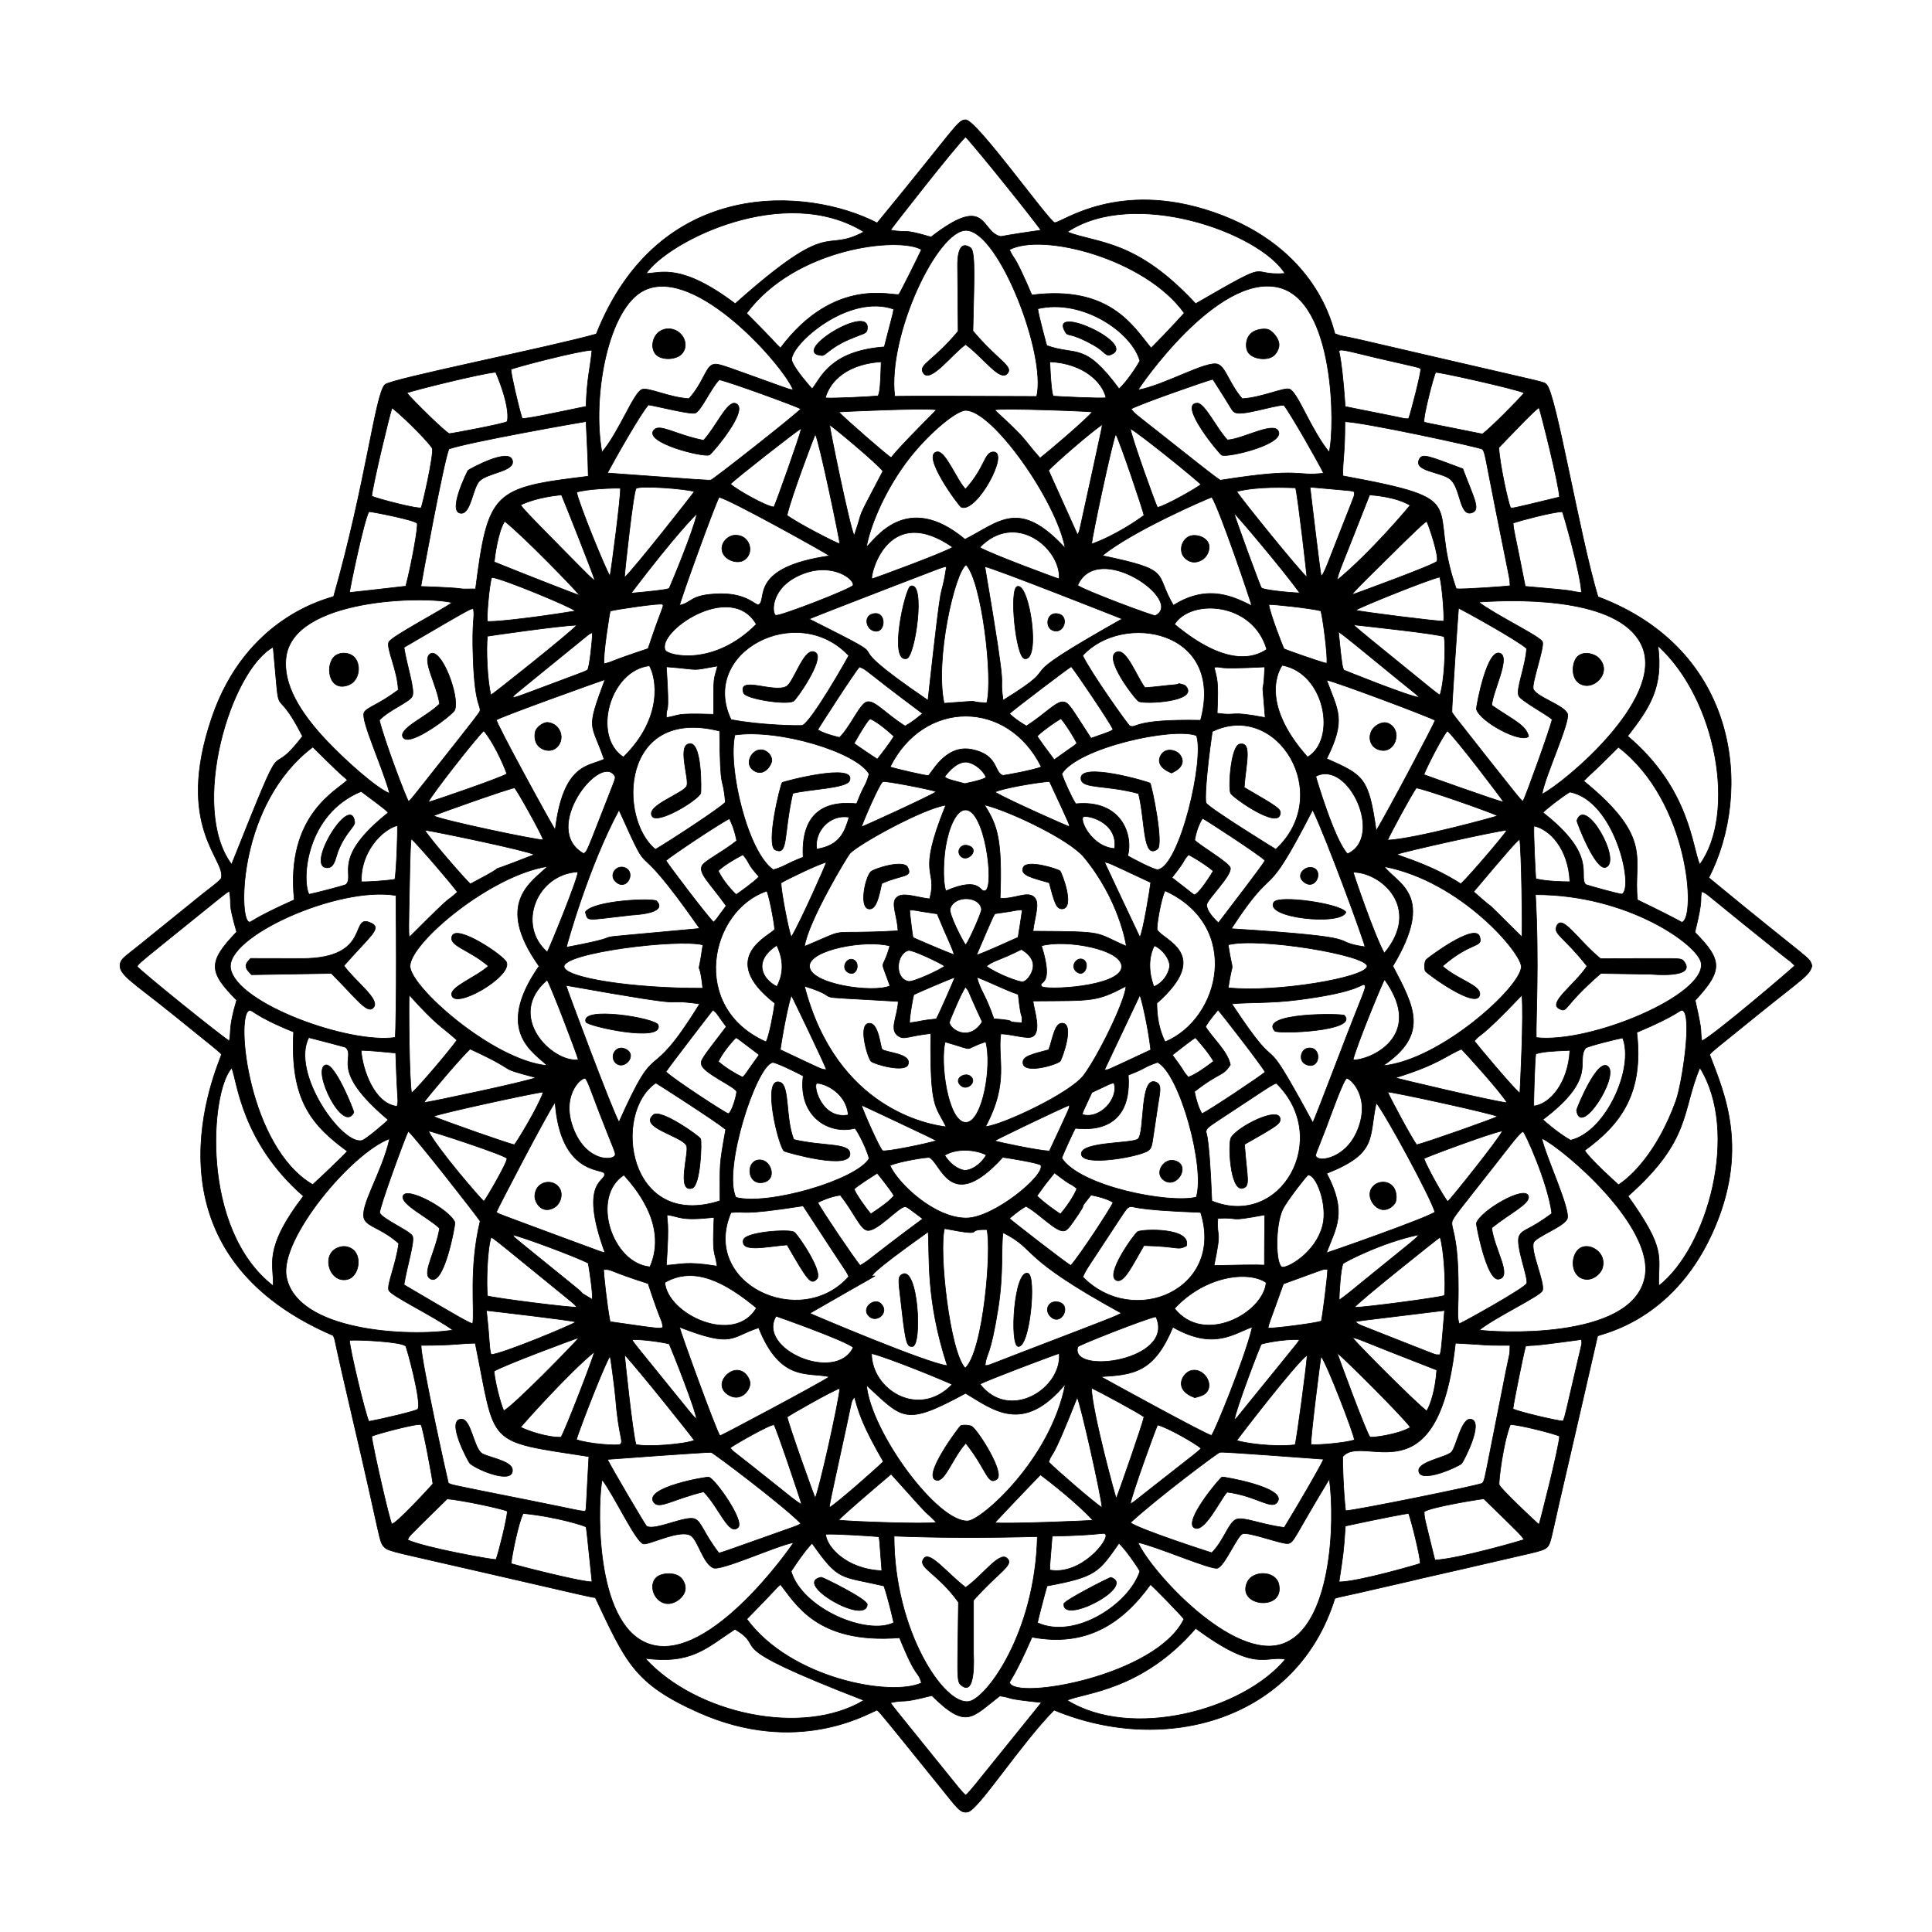 <?xml version="1.0" encoding="utf-8"?>
<!DOCTYPE svg PUBLIC "-//W3C//DTD SVG 1.1//EN" "http://www.w3.org/Graphics/SVG/1.1/DTD/svg11.dtd">
<!-- exported from Silhouette Studio Business Edition V4.2.279ssbe -->
<svg version="1.1" xmlns="http://www.w3.org/2000/svg" xmlns:xlink="http://www.w3.org/1999/xlink" width="304.8mm" height="304.8mm" viewBox="0 0 304.8 304.8">
<defs/>
<path d="M 142.587 274.816 C 138.044 269.184 138.726 270.151 138.343 269.791 C 136.782 270.419 125.685 277.014 110.299 270.199 C 100.02 265.646 98.74 262.215 93.922 252.057 C 92.89 251.885 93.904 252.136 76.92 248.207 C 62.522 244.877 61.351 244.802 60.64 244.088 C 59.751 243.194 60.228 243.322 55.608 223.682 C 55.574 223.539 53.988 216.663 53.955 216.52 C 52.492 210.116 52.998 211.828 52.581 210.709 C 20.993 197.154 34.417 168.179 34.946 166.344 C 34.705 166.099 35.151 166.406 33.098 164.728 C 32.629 164.345 27.916 160.544 27.21 159.973 C 20.947 154.908 18.493 153.693 18.99 151.921 C 19.2 151.173 20.058 150.666 21.81 149.25 L 31.889 141.097 C 33.001 140.2 34.811 138.91 34.911 138.526 C 35.683 135.587 27.547 130.511 33.411 113.246 C 38.82 97.323 51.621 94.498 52.634 94.11 C 57.725 76.245 59.218 62.078 60.734 60.677 C 61.742 59.747 86.819 54.762 94.072 52.696 C 103.909 27.889 127.372 29.496 138.386 35.171 C 150.913 19.941 151.06 18.926 152.346 18.905 C 154.062 18.877 165.541 35.017 166.393 35.123 C 167.393 35.247 176.309 28.225 191.547 33.519 C 207.871 39.191 210.251 51.631 210.6 52.653 C 212.294 53.258 211.012 52.774 214.768 53.643 L 226.599 56.389 C 244.402 60.531 243.481 60.182 243.998 60.678 C 245.491 62.107 249.136 84.254 252.102 94.152 C 274.404 102.532 276.546 124.908 269.589 138.476 C 286.424 152.362 285.277 150.75 285.872 152.355 C 285.469 153.901 284.513 154.278 277.403 160.013 C 277.145 160.221 271.082 165.125 270.954 165.231 C 269.517 166.42 269.884 166.223 269.728 166.402 C 271.936 172.264 276.232 181.454 269.98 194.876 C 263.709 208.34 252.915 210.356 252.046 210.759 C 251.937 211.177 251.286 214.129 249.631 221.279 C 249.181 223.22 248.779 225.001 247.769 229.367 C 247.492 230.562 246.246 235.94 246.041 236.837 C 244.749 242.484 244.651 243.469 244.152 244.019 C 243.757 244.454 243.179 244.641 241.409 245.062 C 240.693 245.232 236.204 246.257 232.437 247.132 L 231.101 247.442 C 230.825 247.506 224.474 248.949 224.198 249.014 C 223.542 249.167 222.789 249.354 222.56 249.408 C 220.736 249.837 214.425 251.277 214.259 251.314 C 210.586 252.137 211.749 251.829 210.593 252.168 C 204.671 271.296 183.9 277.116 166.295 269.788 C 160.977 275.184 154.352 285.521 152.702 285.853 C 151.467 286.102 151.083 285.307 148.065 281.592 C 147.955 281.456 142.915 275.223 142.587 274.816 Z M 164.309 268.593 C 157.819 267.928 160.108 267.879 157.732 267.562 C 153.303 270.949 152.497 272.931 147.011 267.5 C 141.63 268.871 143.344 268.03 140.495 268.622 C 140.564 268.722 140.322 268.5 141.705 270.235 C 141.815 270.373 145.896 275.425 147.221 277.063 C 151.755 282.666 151.524 282.453 152.342 283.22 C 152.375 283.188 152.612 283.087 153.887 281.507 L 163.331 269.813 C 163.37 269.764 163.251 269.909 164.309 268.593 Z M 101.787 261.632 C 109.837 270.455 126.652 274.041 136.288 268.251 C 112.463 259.018 121.523 260.381 115.948 257.033 C 111.463 259.968 109.172 262.571 101.787 261.632 Z M 168.352 268.243 C 178.475 274.528 196.067 269.846 202.794 261.766 C 199.565 261.115 198.26 264.026 188.638 256.895 C 180.165 266.776 170.881 267.067 168.352 268.243 Z M 141.048 242.338 C 141.048 257.238 148.974 269.2 152.909 268.423 C 155.67 267.878 163.311 257.609 163.661 242.417 C 154.619 242.643 147.827 242.599 141.048 242.338 Z M 123.121 249.978 C 122.092 250.881 123.669 249.449 117.818 255.434 C 124.783 264.882 140.585 267.723 145.379 265.506 C 144.767 263.372 144.709 265.284 141.915 258.375 C 128.783 259.428 125.472 252.842 123.121 249.978 Z M 181.513 249.976 C 176.962 256.28 171.261 259.865 162.815 258.282 C 159.921 264.908 159.187 265.204 159.298 265.505 C 160.31 268.252 182.416 264.379 186.785 255.436 C 186.244 254.703 182.089 250.47 181.513 249.976 Z M 109.03 242.295 C 107.412 241.148 102.403 243.76 101.508 243.567 C 100.332 243.314 96.902 235.931 94.999 233.448 C 94.387 236.004 93.515 254.758 101.414 258.933 C 110.967 263.98 124.936 243.862 125.203 243.359 C 122.586 243.82 113.765 247.867 112.538 247.359 C 110.944 246.699 110.135 243.079 109.03 242.295 Z M 196.013 241.992 C 195.149 242.353 193.225 247.043 192.075 247.398 C 191.067 247.708 182.373 243.91 179.527 243.348 C 181.568 247.935 194.499 262.129 202.385 259.331 C 210.024 256.622 210.69 240.287 209.724 233.329 C 204.225 242.388 204.212 243.256 203.281 243.503 C 202.42 243.731 196.972 241.592 196.013 241.992 Z M 128.116 243.466 C 127.966 243.629 126.927 244.658 124.806 247.897 C 126.562 253.796 136.772 258.082 140.995 256.002 C 140.799 255.062 140.081 252.017 139.45 250.203 C 132.514 248.594 132.352 249.514 128.116 243.466 Z M 165.19 250.203 C 164.965 250.887 163.846 255.19 163.671 256.012 C 169.589 258.732 178.184 253.05 179.833 247.878 C 179.238 246.823 177.565 244.464 176.537 243.466 C 173.352 248.002 172.978 248.778 165.19 250.203 Z M 82.544 238.766 C 81.823 240.042 80.674 245.712 80.648 246.69 C 81.14 246.866 91.572 249.579 93.402 249.558 C 92.619 242.107 92.54 241.044 92.442 240.9 C 92.329 240.732 87.784 239.279 82.544 238.766 Z M 222.232 238.76 C 221.826 238.798 218.417 239.418 212.248 240.749 C 211.954 245.178 211.904 245.18 211.248 249.57 C 214.141 249.599 223.835 246.764 224.075 246.657 C 224.024 245.36 222.687 239.975 222.232 238.76 Z M 130.262 242.052 C 130.359 243.951 133.424 247.556 139.124 247.806 C 138.655 241.898 138.851 243.718 138.667 242.438 C 137.494 242.322 131.434 241.94 130.262 242.052 Z M 165.645 247.7 C 170.577 248.551 175.049 242.896 174.419 242.066 C 174.113 241.663 174.253 242.191 165.995 242.347 C 165.529 248.229 165.615 246.735 165.645 247.7 Z M 70.55 236.467 C 63.48 243.393 64.757 242.161 64.291 242.931 C 67.16 244.224 77.682 246.078 78.253 246.046 C 78.69 244.869 79.949 239.816 80.049 238.407 C 78.973 237.963 72.868 236.668 70.55 236.467 Z M 234.09 236.455 C 232.942 236.578 225.819 237.757 224.682 238.481 C 224.696 239.577 224.701 239.28 226.372 246.126 C 230.124 245.934 240.196 243.01 240.455 242.88 C 239.789 242.023 240.315 242.507 234.09 236.455 Z M 125.547 240.77 C 126.435 240.404 126.258 240.365 126.318 240.327 C 123.552 237.487 112.55 229.201 112.197 229.127 C 111.876 229.06 96.149 230.199 95.823 230.239 C 96.474 231.556 101.817 240.681 102.033 240.797 C 103.385 241.519 108.186 239.05 109.605 239.629 C 110.702 240.076 110.921 241.767 113.411 245.003 C 113.705 244.929 113.078 245.203 117.011 243.801 C 124.349 241.185 125.212 240.908 125.547 240.77 Z M 208.817 230.208 C 193.746 229.096 192.746 229.055 192.426 229.129 C 192.077 229.21 182.56 236.329 178.346 240.22 C 179.629 241.244 190.908 244.905 191.175 244.968 C 193.109 243.029 193.816 240.199 195.022 239.704 C 196.161 239.235 198.947 240.526 202.615 240.981 C 205.073 236.947 208.321 231.348 208.817 230.208 Z M 58.635 226.591 C 58.804 228.285 61.552 240.31 61.816 240.414 C 62.322 240.612 67.709 234.784 68.299 234.098 C 68.269 233.528 66.71 224.981 66.397 224.762 C 66.006 224.488 59.659 226.147 58.635 226.591 Z M 238.282 224.746 C 237.137 227.617 236.381 233.879 236.515 234.241 C 236.762 234.908 242.121 239.95 242.797 240.527 C 242.926 240.271 245.975 228.288 246.039 226.57 C 245.013 226.132 239.716 224.77 238.282 224.746 Z M 132.296 239.825 C 134.442 240.073 146.209 240.48 147.722 240.177 C 145.098 237.488 148.241 241.117 140.587 232.559 C 137.227 235.415 133.193 238.853 132.296 239.825 Z M 164.15 232.669 C 163.985 232.798 158.069 239.009 156.937 240.242 C 159.406 240.441 171.8 239.931 172.412 239.841 C 170.066 237.243 165.553 233.716 164.15 232.669 Z M 136.701 218.535 C 137.429 225.983 147.875 240.178 152.68 239.958 C 154.801 239.861 165.751 230.326 168.078 218.342 C 161.421 226.38 156.68 222.4 152.333 219.809 C 142.683 225.045 142.474 223.842 136.701 218.535 Z M 74.981 211.913 C 72.582 211.93 71.903 212.247 66.419 212.25 C 66.473 214.91 70.607 233.57 70.739 233.993 C 71.451 234.289 69.948 234.014 83.311 236.668 C 91.274 238.25 92.111 238.577 92.386 238.331 C 92.513 238.218 92.556 235.6 92.908 229.794 C 76.392 227.248 78.308 228.29 74.981 211.913 Z M 234.987 229.461 C 235.573 226.524 237.411 217.172 237.63 216.105 C 238.226 213.202 238.196 213.888 238.221 212.25 C 233.222 212.25 235.807 212.214 229.61 211.9 C 226.866 236.943 215.195 226.001 211.857 229.774 C 211.743 229.903 211.937 235.448 212.282 238.346 C 213.602 238.338 233.523 234.304 233.845 234.004 C 234.188 233.685 234.255 233.136 234.987 229.461 Z M 134.8 220.371 C 134.207 221.348 134.55 220.311 133.452 225.389 C 132.937 227.771 131.865 232.683 131.833 232.832 C 130.646 238.322 130.882 237.538 130.852 237.843 C 132.199 237.045 138.583 231.386 139.36 230.582 C 136.12 224.963 135.501 222.962 134.8 220.371 Z M 165.437 230.642 C 166.504 231.772 172.569 237.011 173.87 237.86 C 173.692 235.727 170.462 221.399 169.946 220.462 C 165.605 231.436 166.223 228.558 165.437 230.642 Z M 115.201 228.418 C 115.859 229.151 114.801 228.261 118.349 231.049 C 119.795 232.185 124.753 236.155 124.886 236.257 C 126.531 237.521 126.426 237.279 126.459 237.297 C 126.347 236.779 122.349 224.894 122.107 224.786 C 121.68 224.595 115.942 227.846 115.201 228.418 Z M 189.469 228.486 C 188.658 227.762 184.282 225.226 182.625 224.806 C 182.269 225.512 178.579 235.705 178.321 237.266 C 179.14 236.766 178.062 237.584 181.511 234.857 C 181.649 234.749 188.28 229.549 188.418 229.44 C 189.638 228.466 189.351 228.608 189.469 228.486 Z M 172.188 218.986 C 172.344 222.912 175.948 236.087 176.102 236.409 C 176.615 235.149 180.29 224.605 180.489 223.536 C 179.572 222.865 173.238 219.42 172.188 218.986 Z M 124.187 223.541 C 124.435 224.871 128.366 235.843 128.606 236.327 C 129.148 235.412 132.354 221.151 132.488 219.028 C 131.061 219.526 124.648 223.211 124.187 223.541 Z M 90.933 227.119 C 92.773 227.796 97.621 228.159 97.896 227.841 C 98.398 227.262 97.596 226.792 97.083 220.222 C 97.014 219.337 96.394 214.559 96.253 213.941 C 95.539 214.826 91.503 225.213 90.933 227.119 Z M 100.345 227.903 C 102.33 228.321 108 227.848 109.541 227.232 C 109.159 226.648 101.109 216.54 98.525 213.701 C 98.543 213.987 99.809 226.271 100.345 227.903 Z M 195.099 227.261 C 196.332 227.653 200.637 228.327 204.313 227.946 C 204.581 227.132 206.129 215.502 206.231 213.791 C 204.486 214.954 195.298 226.974 195.099 227.261 Z M 206.818 227.894 C 207.915 228.022 212.237 227.634 213.685 227.175 C 213.541 226.046 209.427 215.347 208.423 213.968 C 208.288 214.512 206.746 226.775 206.818 227.894 Z M 82.133 225.156 C 83.3 225.761 86.409 226.804 88.511 226.744 C 89.242 225.493 93.43 214.655 93.791 213.252 C 89.676 216.643 82.772 224.387 82.133 225.156 Z M 210.946 213.419 C 211.018 213.695 215.672 226.4 216.15 226.713 C 216.369 226.856 220.474 226.37 222.508 225.185 C 221.377 223.56 212.467 214.686 210.946 213.419 Z M 119.692 209.474 C 115.168 210.917 115.818 212.715 107.197 209.371 C 107.319 210.093 112.818 225.271 113.581 226.521 C 114.316 226.244 129.566 218.112 130.846 217.203 C 127.401 216.439 123.11 218.046 119.692 209.474 Z M 185.04 209.377 C 182.065 216.511 178.897 216.884 173.662 217.188 C 174.003 217.388 190.764 226.603 191.129 226.449 C 191.465 226.307 196.392 214.335 197.57 209.358 C 194.716 210.305 191.566 213.11 185.04 209.377 Z M 63.995 212.348 C 63.178 211.659 56.557 211.34 55.137 211.452 C 55.219 213.029 57.629 223.066 58.194 224.254 C 60.23 223.88 65.746 222.583 65.916 222.314 C 66.567 221.285 64.15 212.479 63.995 212.348 Z M 249.5 211.325 C 239.835 212.661 242.444 212.09 240.691 212.365 C 240.314 213.731 238.829 221.083 238.684 222.289 C 240.031 222.843 245.423 224.099 246.552 224.196 C 246.602 224.085 246.647 224.432 247.158 222.259 C 247.269 221.791 248.716 215.538 248.973 214.445 C 249.696 211.364 249.545 212.21 249.5 211.325 Z M 99.748 211.362 C 99.843 211.522 99.571 211.3 100.636 212.638 C 100.994 213.089 100.761 212.783 106.673 220.092 C 108.875 222.814 109.252 223.286 109.886 223.925 C 109.852 222.659 106.093 213.177 105.572 212.023 C 104.323 211.7 101.033 211.254 99.748 211.362 Z M 201.846 215.379 C 205.348 211.075 204.562 212.022 205.029 211.345 C 202.358 211.219 199.084 211.984 198.995 212.066 C 198.808 212.237 194.909 222.484 194.747 223.995 C 195.341 223.461 194.582 224.33 197.096 221.227 C 197.191 221.11 201.18 216.197 201.846 215.379 Z M 77.943 216.324 C 78.084 217.99 78.873 221.147 79.471 222.57 C 80.96 221.841 90.291 212.283 91.367 211.022 C 90.536 211.266 79.415 215.411 77.943 216.324 Z M 225.084 222.601 C 225.768 221.459 226.475 219.06 226.669 216.138 C 213.335 210.964 214.987 211.415 213.321 211 C 214.598 212.516 223.245 221.198 225.084 222.601 Z M 150.217 218.414 C 148.993 217.816 140.403 214.272 137.498 213.531 C 137.508 219.253 144.931 223.915 150.217 218.414 Z M 167.111 213.518 C 166.085 213.833 155.529 217.811 154.614 218.37 C 159.201 224.313 167.57 219.13 167.111 213.518 Z M 149.007 193.823 C 148.085 197.264 149.806 213.285 152.28 215.848 C 155.187 213.125 156.46 196.99 155.703 193.986 C 151.82 193.883 156.11 195.191 149.007 193.823 Z M 127.757 207.19 C 128.167 207.408 146.217 215.072 149.444 215.451 C 146.003 204.905 146.706 198.162 146.431 194.333 C 126.858 208.277 149.359 194.727 127.757 207.19 Z M 170.24 209.877 C 175.616 207.805 176.156 207.588 176.914 207.172 C 160.282 198.042 163.879 197.33 158.242 194.461 C 157.89 196.851 158.365 200.787 157.449 206.51 C 156.205 214.277 155.666 213.245 155.4 215.424 C 156.234 215.338 154.801 215.819 161.975 213.053 C 163.132 212.607 169.249 210.259 170.24 209.877 Z M 134.607 212.583 C 133.446 211.517 122.687 207.713 122.435 207.64 C 119.351 212.837 131.882 218.27 134.607 212.583 Z M 182.359 207.73 C 180.799 208.005 170.122 212.223 170.042 212.475 C 168.609 217.005 185.546 214.691 182.359 207.73 Z M 76.737 206.747 C 77.337 212.172 77.12 212.351 77.469 213.707 C 79.187 213.633 90.148 209.061 90.847 208.56 C 90.037 208.289 78.715 206.974 76.737 206.747 Z M 213.904 208.517 C 213.917 208.529 213.827 208.681 214.628 209.054 C 214.761 209.116 221.162 211.637 221.435 211.744 C 227.66 214.162 226.081 213.662 227.171 213.732 C 227.371 212.913 227.326 213.747 227.902 206.747 C 212.495 208.624 214.449 208.374 213.904 208.517 Z M 62.913 196.171 C 60.24 193.779 58.008 193.566 57.483 192.346 C 56.64 190.39 60.247 185.1 61.472 179.643 C 55.369 181.927 44.123 195.479 45.173 201.359 C 46.726 210.058 64.36 210.942 71.454 209.837 C 68.155 207.489 61.682 204.439 61.337 203.551 C 61.01 202.706 62.471 199.462 62.913 196.171 Z M 247.25 192.274 C 246.8 193.488 242.406 195.073 241.96 196.008 C 241.361 197.263 243.799 202.46 243.341 203.608 C 242.994 204.481 235.735 207.887 233.386 209.838 C 235.004 210.135 257.459 211.724 259.498 201.511 C 261.103 193.48 246.674 181.26 243.242 179.578 C 243.739 182.194 247.805 190.775 247.25 192.274 Z M 95.223 200.289 C 95.212 200.787 95.739 205.911 96.249 208.513 C 105.373 209.848 103.747 209.527 104.58 209.44 C 104.367 207.843 104.545 209.452 102.251 202.499 C 95.513 200.351 96.696 200.247 95.223 200.289 Z M 209.459 200.256 C 208.431 200.288 209.943 199.853 202.474 202.549 C 199.984 209.523 200.312 208.389 200.034 209.54 C 201.563 209.538 207.487 208.745 208.457 208.431 C 208.677 207.467 209.462 201.244 209.459 200.256 Z M 119.343 206.342 C 114.477 202.336 109.563 199.631 104.882 202.329 C 105.321 207.412 115.883 212.316 119.343 206.342 Z M 199.756 202.341 C 197.036 200.461 190.208 201.152 185.294 206.433 C 189.962 212.322 199.341 207.132 199.756 202.341 Z M 59.909 191.332 C 60.238 192.289 64.692 194.196 65.067 194.999 C 65.464 195.847 64.206 199.762 63.729 202.69 C 73.394 208.389 73.645 208.473 74.571 208.843 C 74.936 206.929 73.926 200.225 75.752 192.647 C 74.933 191.446 65.747 179.682 64.405 178.458 C 63.899 179.424 59.732 190.815 59.909 191.332 Z M 239.681 194.983 C 240.233 193.862 241.234 194.148 244.821 191.435 C 244.204 186.558 240.573 178.605 240.306 178.546 C 239.898 178.456 238.031 181.001 235.796 183.848 C 230.292 190.862 229.212 192.089 229.086 192.746 C 228.882 193.802 229.915 194.488 230.048 201.657 C 230.15 207.127 229.76 207.333 230.201 208.854 C 230.9 208.594 240.635 203.175 240.865 202.465 C 241.145 201.601 239.012 196.342 239.681 194.983 Z M 80.112 197.192 C 77.491 195.058 77.644 195.29 77.479 195.18 C 76.815 197.309 76.72 202.79 76.904 204.451 C 78.272 204.832 90.148 206.332 90.993 206.221 C 90.555 205.739 91.306 206.309 88.781 204.252 L 80.112 197.192 Z M 227.192 195.179 C 226.612 195.571 214.547 205.181 213.665 206.267 C 215.385 206.25 226.786 204.75 227.875 204.39 C 228.122 202.746 227.81 197.115 227.192 195.179 Z M 80.845 194.821 C 81.377 195.417 80.54 194.732 83.584 197.207 C 83.721 197.317 90.278 202.635 90.415 202.745 C 93.133 204.929 90.473 203.199 93.451 205.014 C 93.457 204.784 93.552 203.838 92.808 199.288 C 91.012 198.315 81.861 194.926 80.845 194.821 Z M 127.127 190.9 L 126.697 190.246 C 116.541 191.843 117.82 191.02 115.323 191.3 C 110.506 202.583 126.307 209.937 133.903 201.407 C 133.355 200.295 134.262 201.791 131.143 197.04 C 130.499 196.058 128.094 192.372 127.127 190.9 Z M 176.879 191.962 C 176.408 192.672 173.134 197.656 172.978 197.894 C 171.475 200.191 171.339 200.316 170.825 201.453 C 178.828 209.634 193.266 203.391 189.414 191.271 C 178.223 190.875 178.89 190.186 178.25 190.393 C 177.854 190.52 177.685 190.746 176.879 191.962 Z M 222.519 196.073 C 224.023 194.832 223.704 194.9 223.768 194.815 C 218.042 195.995 212.039 199.147 211.898 199.358 C 211.511 199.934 211.239 204.414 211.275 205.107 C 212.54 204.225 213.394 203.478 215.308 201.921 C 220.493 197.703 222.089 196.428 222.519 196.073 Z M 43.097 202.864 C 43.298 199.583 41.343 197.258 47.867 188.705 C 38.094 180.182 37.441 170.637 36.567 168.493 C 33.186 172.036 31.484 193.862 43.097 202.864 Z M 256.843 188.708 C 262.937 197.228 261.601 198.08 261.684 202.868 C 269.419 196.839 274.49 178.555 268.185 168.452 C 265.266 175.283 266.927 179.785 256.843 188.708 Z M 98.427 185.374 C 93.123 188.826 96.543 199.322 102.545 199.867 C 105.546 192.957 99.599 186.75 98.427 185.374 Z M 202.248 199.893 C 202.93 200.181 207.597 197.744 208.686 193.249 C 209.46 190.056 207.669 185.27 206.359 185.374 C 206.223 185.384 202.946 189.51 202.327 190.878 C 201.14 193.507 201.252 199.471 202.248 199.893 Z M 105.241 191.661 C 105.173 192.613 105.629 192.474 105.125 199.619 C 107.366 199.505 108.237 198.938 113.137 199.759 C 112.746 197.01 112.359 198.534 112.653 192.062 C 107.191 192.65 107.302 191.925 105.241 191.661 Z M 192.129 192.203 C 191.894 195.636 192.824 193.51 191.529 199.659 C 200.282 199.464 198.215 199.604 199.488 199.588 C 199.498 199.429 199.452 198.794 199.542 191.659 C 193.109 192.844 196.139 192.015 192.129 192.203 Z M 142.78 190.382 C 141.79 190.357 138.265 194.478 136.757 194.094 C 135.681 193.82 134.723 191.283 132.578 188.557 C 130.939 188.766 129.411 189.52 129.01 189.725 C 129.936 191.402 134.363 197.959 135.695 199.652 C 137.601 198.517 136.465 199.035 145.573 192.286 C 143.466 190.702 143.118 190.391 142.78 190.382 Z M 172.12 188.531 C 169.496 191.835 172.336 188.429 169.272 192.816 C 168.52 193.893 168.19 194.147 167.834 194.192 C 166.566 194.355 163.995 191.481 161.88 190.314 C 161.824 190.347 161.081 190.667 159.251 192.235 C 159.976 192.888 168.08 199.174 168.933 199.648 C 170.368 198.042 175.105 190.802 175.605 189.715 C 175.541 189.68 174.863 189.083 172.12 188.531 Z M 87.575 173.895 C 86.217 175.822 78.416 190.843 78.313 191.221 C 78.706 191.494 77.945 191.223 81.469 192.536 C 81.613 192.589 88.537 195.159 88.682 195.213 C 96.077 197.947 94.87 197.518 95.436 197.612 C 91.132 185.845 95.957 186.446 95.322 185.083 C 94.976 184.343 88.402 185.296 87.575 173.895 Z M 217.124 173.984 C 215.909 179.569 217.4 181.911 209.305 185.121 C 212.594 191.327 210.769 193.674 209.261 197.663 C 209.618 197.58 224.511 192.382 226.379 191.231 C 225.757 188.966 218.606 175.807 217.124 173.984 Z M 146.631 182.616 C 146.402 182.505 142.037 183.177 140.398 183.873 C 141.734 186.802 147.479 192.183 152.454 192.166 C 156.776 192.15 164.939 185.397 164.206 183.831 C 164.05 183.497 158.932 182.664 158.2 182.583 C 149.947 191.655 148.501 183.533 146.631 182.616 Z M 134.791 187.599 C 134.72 187.968 136.811 190.896 137.395 191.507 C 140.263 189.617 140.665 189.047 141.042 188.636 C 140.456 187.648 138.573 185.294 138.399 185.094 C 138.024 185.323 134.841 187.34 134.791 187.599 Z M 163.595 188.663 C 163.663 188.727 164.795 189.883 167.299 191.533 C 167.993 190.74 169.451 188.771 169.887 187.503 C 168.257 186.231 169.776 187.655 166.356 185.037 C 164.761 187.029 165.038 186.67 163.595 188.663 Z M 103.463 170.854 C 96.477 175.639 99.082 194.121 113.59 189.446 C 113.608 183.345 113.415 184.189 114.491 178.184 C 112.846 176.849 104.151 171.253 103.463 170.854 Z M 191.834 176.997 C 190.742 177.73 190.425 177.976 190.302 178.368 C 190.103 179.006 190.7 177.229 191.183 189.469 C 202.155 193.948 210.154 179.534 201.397 170.934 C 201.351 170.949 201.498 170.64 199.305 172.072 C 199.155 172.17 191.982 176.897 191.834 176.997 Z M 67.584 178.423 C 68.965 181.211 75.699 188.973 76.336 189.534 C 76.831 188.946 80.153 183.184 79.971 182.76 C 79.764 182.278 68.366 178.515 67.584 178.423 Z M 224.643 182.78 C 225.242 184.38 227.784 188.875 228.401 189.573 C 229.381 188.558 236.446 179.69 237.048 178.413 C 235.23 178.705 225.094 182.509 224.643 182.78 Z M 126.718 169.748 C 125.797 169.233 122.306 167.536 121.892 167.618 C 119.295 168.132 113.988 184.528 116.092 188.902 C 121.175 190.247 135.129 186.169 137.125 182.768 C 136.772 181.444 135.688 179.108 134.886 177.997 C 130.849 179.077 125.872 176.194 126.718 169.748 Z M 178 169.613 C 178.74 179.768 169.868 177.906 169.655 178.01 C 169.562 178.056 167.854 181.734 167.512 182.708 C 170.368 187.176 184.442 189.932 188.731 188.868 C 190.173 184.218 186.154 169.448 182.628 167.596 C 180.151 168.465 181.196 168.359 178 169.613 Z M 46.326 162.805 C 39.804 160.166 39.842 159.186 39.27 159.44 C 37.132 160.387 39.235 180.985 49.33 186.887 C 50.134 186.194 54.197 182.314 54.797 181.63 C 49.136 177.482 45.73 173.523 46.326 162.805 Z M 250.007 181.495 C 250.754 182.82 255.226 186.815 255.341 186.913 C 257.243 185.712 261.474 181.813 264.41 173.648 C 265.376 170.96 267.045 160 265.439 159.403 C 264.989 159.236 265.016 160.022 258.225 162.875 C 259.365 172.578 255.612 177.436 250.007 181.495 Z M 152.19 184.636 C 152.941 184.678 154.538 184.022 155.605 182.224 C 154.468 181.564 151.292 180.917 149.033 182.261 C 150.244 184.206 151.796 184.615 152.19 184.636 Z M 97.017 182.294 C 97.204 181.906 96.894 181.573 94.561 175.543 C 93.336 172.376 92.646 170.238 92.309 170.138 C 91.655 169.945 88.262 173.024 90.637 178.502 C 92.704 183.269 96.63 183.096 97.017 182.294 Z M 212.465 170.137 C 211.968 170.235 209.806 176.355 209.203 177.934 C 207.538 182.294 207.385 182.206 207.715 182.563 C 208.416 183.319 212.211 182.594 213.989 178.713 C 216.527 173.169 212.978 170.036 212.465 170.137 Z M 135.903 174.344 C 136.155 175.262 138.827 181.317 139.25 181.537 C 139.71 181.776 146.276 180.426 147.76 179.951 C 147.542 179.805 136.151 174.429 135.903 174.344 Z M 156.916 179.982 C 157.58 180.213 163.802 181.523 165.559 181.594 C 169.243 173.692 168.572 175.111 168.749 174.339 C 167.282 174.906 157.346 179.682 156.916 179.982 Z M 68.379 176.124 C 69.603 176.7 80.888 180.673 81.144 180.587 C 81.324 180.526 84.946 174.623 85.713 172.28 C 84.298 172.407 69.691 175.579 68.379 176.124 Z M 218.917 172.269 C 219.364 173.32 222.783 179.724 223.509 180.607 C 225.344 180.148 235.288 176.612 236.261 176.141 C 235.319 175.639 219.982 172.309 218.917 172.269 Z M 57.067 179.942 C 57.691 179.819 60.964 176.994 61.238 176.671 C 51.73 168.645 56.221 166.945 54.549 165.248 C 54.464 165.162 48.829 163.716 48.711 163.69 C 45.866 169.213 53.84 180.581 57.067 179.942 Z M 247.795 179.888 C 253.427 178.525 257.848 168.464 255.998 163.743 C 255.162 163.89 250.379 165.069 250.156 165.356 C 248.544 167.433 252.222 169.991 243.401 176.632 C 245.191 178.24 246.832 179.369 247.795 179.888 Z M 141.879 163.543 C 140.118 162.594 141.62 160.432 141.707 157.988 C 125.247 157.001 134.353 157.896 126.912 155.574 C 131.983 175.091 146.765 177.478 149.268 177.777 C 147.553 174.295 146.714 174.989 146.844 163.046 C 143.274 163.453 142.757 164.016 141.879 163.543 Z M 162.851 163.56 C 162.05 163.965 159.681 163.154 157.887 163.105 C 157.336 167.222 159.262 170.682 155.478 177.744 C 158.258 177.464 168.851 172.446 170.953 169.658 C 173.205 166.672 177.453 158.07 177.648 155.584 C 172.906 158.07 172.478 157.851 162.961 157.92 C 163.158 159.487 164.361 162.796 162.851 163.56 Z M 89.296 155.457 C 89.387 155.911 96.514 175.019 97.652 177.035 C 104.088 162.59 101.842 172.215 110.381 158.371 C 102.787 157.345 112.346 159.566 89.296 155.457 Z M 152.399 177.079 C 155.02 177.028 156.552 168.142 155.515 164.351 C 151.497 165.657 154.411 165.88 149.114 164.384 C 148.265 167.415 149.515 177.134 152.399 177.079 Z M 194.325 158.362 C 203.338 172.002 197.804 159.958 207.12 177.122 C 207.32 176.725 209.255 171.759 211.152 166.781 C 215.12 156.371 215.675 155.706 215.297 155.403 C 214.794 155.002 215.041 156.427 204.831 157.737 C 200.446 158.3 197.261 158.109 194.325 158.362 Z M 133.827 175.899 C 133.436 171.833 129.138 170.676 128.817 170.95 C 128.282 171.408 129.672 176.665 133.827 175.899 Z M 170.74 175.822 C 173.435 176.678 176.553 173.384 175.74 170.823 C 174.581 171.185 175.714 170.766 172.264 172.347 C 170.524 176.141 171.012 174.952 170.74 175.822 Z M 112.474 159.339 C 112.158 159.713 105.59 168.253 105.064 169.079 C 106.227 170.261 114.664 175.742 114.895 175.689 C 115.477 175.554 116.305 172.474 116.201 172.194 C 115.909 171.411 110.991 169.319 110.666 167.964 C 110.499 167.269 110.664 167.087 114.578 161.978 C 112.565 159.269 113.338 160.094 112.474 159.339 Z M 192.159 159.337 C 190.662 161.083 190.404 161.636 190.195 161.971 C 191.215 163.701 193.715 165.871 194.1 167.989 C 192.881 169.889 192.567 169.004 188.447 172.211 C 188.944 174.745 189.601 175.639 189.635 175.704 C 190.924 175.08 198.682 169.902 199.592 169.13 C 199.008 168.048 192.821 160.064 192.159 159.337 Z M 56.968 165.706 C 57.2 168.848 59.093 174.142 62.641 174.543 C 62.904 173.221 62.734 175.214 62.429 166.126 C 57.741 165.669 57.624 165.734 56.968 165.706 Z M 241.982 174.497 C 244.479 174.214 247.403 170.935 247.672 165.706 C 244.317 165.847 243.431 165.938 242.286 166.266 C 242.131 167.242 241.929 174.006 241.982 174.497 Z M 74.162 165.496 C 72.842 166.707 67.602 172.856 66.845 173.966 C 67.927 173.843 82.871 170.696 84.551 170.011 C 77.764 168.206 82.6 169.38 74.162 165.496 Z M 220.123 170.039 C 220.46 170.169 235.254 173.687 237.768 173.982 C 236.759 172.256 231.06 165.978 230.573 165.522 C 228.245 166.445 227.09 167.905 220.123 170.039 Z M 64.551 156.958 C 64.468 158.194 64.54 170.626 64.942 172.44 C 66.263 171.28 71.079 165.536 72.092 164.1 C 69.466 161.738 69.147 162.044 64.551 156.958 Z M 232.6 164.237 C 232.984 164.769 238.321 171.172 239.78 172.495 C 239.832 171.567 240.429 160.082 240.099 157 C 233.058 164.398 233.792 162.789 232.6 164.237 Z M 113.327 167.48 C 114.57 168.548 116.087 169.435 117.157 169.941 C 117.836 169.253 116.947 170.332 119.766 166.404 C 115.864 163.426 116.501 163.933 116.104 163.712 C 114.984 164.843 113.841 166.377 113.327 167.48 Z M 184.957 166.44 C 187.523 169.912 186.237 168.506 187.477 169.945 C 188.085 169.69 189.154 169.222 191.455 167.428 C 191.163 166.948 190.712 166.099 188.604 163.712 C 188.223 163.962 188.767 163.475 184.957 166.44 Z M 130.389 168.755 C 129.829 167.305 124.996 157.261 124.856 157.043 C 124.513 157.847 123.632 161.972 123.099 165.603 C 130.143 168.913 129.439 168.675 130.389 168.755 Z M 179.831 156.993 C 179.713 157.226 174.344 168.57 174.238 168.809 C 175.182 168.65 173.601 169.335 181.549 165.627 C 181.13 161.953 180.112 157.638 179.831 156.993 Z M 64.688 152.342 C 64.512 155.55 77.796 167.309 86.326 168.11 C 84.351 166.08 77.857 162.763 85.041 152.429 C 77.916 142.378 83.932 139.148 86.391 136.692 C 77.4 138.083 64.894 148.602 64.688 152.342 Z M 218.171 168.137 C 227.25 167.259 239.871 155.767 240.008 152.55 C 240.1 150.408 230.493 139.026 218.381 136.71 C 220.453 139.493 226.571 141.073 219.738 152.421 C 223.122 158.85 225.51 163.201 218.171 168.137 Z M 91.248 167.211 C 90.873 165.911 87.011 155.775 86.322 154.611 C 79.724 160.218 86.939 167.632 91.248 167.211 Z M 218.434 154.531 C 218.105 154.966 213.842 165.347 213.468 167.218 C 215.917 167.339 224.969 163.592 218.434 154.531 Z M 122.194 146.62 C 122.295 146.395 121.485 141.833 120.99 140.57 C 111.964 143.603 108.669 158.989 120.863 164.374 C 121.37 163.368 122.041 159.758 122.238 158.269 C 112.866 150.966 121.814 147.471 122.194 146.62 Z M 182.504 158.28 C 182.546 158.652 182.381 161.466 183.814 164.371 C 192.608 160.679 195.947 146.081 183.804 140.527 C 183.148 141.742 182.394 146.345 182.565 146.68 C 183.408 148.333 191.369 150.444 182.504 158.28 Z M 280.941 150.5 C 279.631 149.441 275.213 145.894 274.976 145.701 C 268.188 140.201 269.502 141.153 268.463 140.65 C 268.116 142.309 268.796 141.384 267.391 147.08 C 271.776 151.505 271.822 153.097 267.438 157.821 C 268.773 163.783 268.118 161.924 268.491 164.234 C 270.522 163.232 282.922 152.644 283.147 152.341 C 281.651 150.913 283.399 152.488 280.941 150.5 Z M 36.196 140.584 C 35.821 140.828 36.234 140.425 33.652 142.508 L 25.522 149.07 C 21.502 152.311 22.095 151.907 21.621 152.453 C 22.32 153.333 35.189 163.695 36.183 164.218 C 36.507 162.55 36.038 162.172 37.337 157.787 C 32.945 153.352 32.706 151.83 37.336 147.025 C 35.865 141.867 36.632 143.296 36.196 140.584 Z M 62.364 163.671 C 62.406 163.225 62.626 157.399 62.466 141.274 C 53.47 139.72 35.468 147.769 36.38 152.822 C 37.38 158.364 55.124 164.755 62.364 163.671 Z M 242.362 163.694 C 250.875 164.671 269.207 156.99 268.383 151.915 C 267.929 149.124 256.943 141.139 242.238 141.139 C 242.841 151.949 242.282 160.988 242.362 163.694 Z M 149.78 161.273 C 149.834 162.411 152.936 164.457 154.958 161.201 C 152.133 155.14 153.139 156.782 152.323 155.722 C 151.655 156.595 149.774 161.151 149.78 161.273 Z M 144.159 156.946 C 144.102 157.016 143.485 160.21 143.498 161.374 C 145.778 161.062 144.916 161.04 147.713 160.746 C 148.209 159.872 150.271 155.126 150.647 154.194 C 149.833 154.425 144.247 156.836 144.159 156.946 Z M 156.795 160.725 C 161.448 161.087 157.741 161.208 161.238 161.355 C 161.247 159.279 161.177 161.817 160.64 156.881 C 158.497 156.159 156.621 155.132 154.117 154.163 C 154.72 156.496 155.36 156.572 156.795 160.725 Z M 110.875 155.907 C 110.231 149.925 109.947 155.704 110.891 149.07 C 107.029 148.06 88.825 150.299 88.986 152.51 C 89.115 154.278 99.799 155.952 110.875 155.907 Z M 127.705 152.423 C 127.722 155.3 137.775 156.706 140.405 155.541 C 138.705 150.656 139.18 153.614 140.379 149.233 C 136.595 148.208 127.69 149.809 127.705 152.423 Z M 176.951 152.634 C 177.286 149.772 168.087 148.134 164.31 149.214 C 166.398 155.925 163.731 154.609 164.31 155.603 C 164.702 156.276 176.588 155.729 176.951 152.634 Z M 193.759 149.06 C 194.627 154.552 194.567 150.612 193.767 155.84 C 201.262 156.646 215.551 154.219 215.678 152.45 C 215.805 150.68 198.475 147.805 193.759 149.06 Z M 122.549 149.148 C 118.83 151.533 120.128 154.415 122.564 155.646 C 123.294 154.268 123.965 152.072 122.549 149.148 Z M 184.53 152.317 C 184.497 151.29 183.489 149.8 182.119 149.186 C 180.745 151.83 181.712 154.819 182.044 155.663 C 183.887 154.884 184.55 152.984 184.53 152.317 Z M 143.325 149.946 C 141.424 150.4 141.026 154.35 143.322 154.832 C 144.05 154.985 148.375 152.985 149.029 152.415 C 148.321 151.91 143.929 149.801 143.325 149.946 Z M 161.401 154.894 C 162.163 154.687 163.168 153.235 162.971 151.999 C 162.764 150.694 161.379 149.945 161.141 149.785 C 157.415 151.653 156.883 151.469 155.61 152.428 C 157.221 153.637 160.915 155.025 161.401 154.894 Z M 144.036 147.885 C 144.116 148.002 150.006 150.475 150.548 150.635 C 150.044 149.032 149.608 148.447 147.856 144.171 C 143.082 143.489 144.826 143.585 143.51 143.594 C 143.508 144.026 143.987 147.814 144.036 147.885 Z M 156.989 144.146 C 156.69 144.635 157.15 143.435 154.057 150.681 C 154.327 150.591 154.769 150.529 160.617 147.877 C 160.649 147.704 161.253 143.893 161.283 143.544 C 159.293 143.681 161.712 143.485 156.989 144.146 Z M 213.492 137.605 C 213.529 137.876 216.798 147.508 218.392 150.378 C 224.366 143.247 217.87 137.602 213.492 137.605 Z M 86.336 150.203 C 86.733 149.493 91.078 138.898 91.185 137.547 C 84.688 137.878 81.443 145.916 86.336 150.203 Z M 97.654 127.781 C 92.819 136.771 89.447 148.992 89.357 149.447 C 102.712 146.926 87.128 148.667 110.385 146.483 C 98.724 129.791 103.613 140.977 97.654 127.781 Z M 194.255 146.519 C 217.199 147.975 209.032 148.444 215.349 149.38 C 215.206 148.466 209.317 132.35 207.095 127.772 C 198.989 143.533 201.697 135.095 194.255 146.519 Z M 141.291 141.776 C 142.184 140.565 144.422 141.563 146.667 141.81 C 148.018 136.89 144.462 138.697 149.211 127.021 C 145.537 127.586 135.516 133.148 134.112 134.612 C 133.659 135.084 127.465 145.421 126.922 149.311 C 134.658 146.084 129.431 147.528 141.685 146.849 C 141.542 144.513 140.627 142.678 141.291 141.776 Z M 163.161 141.543 C 164.084 142.442 163.3 144.355 162.961 146.911 C 174.903 146.976 172.483 147.05 177.701 149.275 C 177.662 148.965 176.564 141.919 170.985 135.2 C 168.721 132.475 159.422 127.999 155.296 126.971 C 157.383 130.245 158.129 132.443 157.784 141.695 C 159.923 141.933 162.082 140.492 163.161 141.543 Z M 149.9 143.357 C 149.654 144.195 151.888 148.5 152.348 149.09 C 153.068 148.096 154.881 143.853 154.847 143.487 C 154.641 141.32 150.543 141.174 149.9 143.357 Z M 64.663 136.752 C 64.647 137.453 64.524 143.343 64.517 143.764 C 64.448 147.858 64.523 147.37 64.577 147.858 C 72.517 139.906 69.863 142.847 72.16 140.733 C 71.266 139.466 65.912 133.236 64.917 132.355 C 64.885 132.528 64.777 131.909 64.663 136.752 Z M 123.213 139.293 C 123.234 140.685 124.387 146.71 124.836 147.842 C 126.325 145.386 130.228 136.52 130.387 136.022 C 129.158 136.306 124.298 138.65 123.213 139.293 Z M 174.246 136.008 C 174.348 136.249 179.71 147.636 179.836 147.866 C 180.378 146.759 181.398 140.451 181.547 139.227 C 174.317 135.852 175.182 136.211 174.246 136.008 Z M 232.491 140.677 C 237.629 145.262 231.942 139.743 240.102 147.814 C 240.225 146.585 240.035 134.218 239.756 132.388 C 239.074 132.946 238.172 133.933 232.491 140.677 Z M 189.721 129.101 C 189.685 129.164 188.86 130.306 188.478 132.543 C 189.369 133.468 193.939 136.093 194.101 136.934 C 194.333 138.142 190.49 141.861 190.391 142.675 C 190.256 143.769 191.833 145.201 192.223 145.591 C 194.296 142.85 198.958 136.824 199.576 135.763 C 198.769 134.889 190.353 129.433 189.721 129.101 Z M 258.336 141.969 C 265.986 145.671 265.223 145.537 265.373 145.489 C 267.612 144.775 266.529 126.447 255.326 117.88 C 250.137 123.068 251.677 121.364 249.845 123.207 C 261.013 132.322 257.606 135.419 258.336 141.969 Z M 49.354 117.855 C 37.62 126.692 37.608 144.826 39.259 145.445 C 39.707 145.613 39.153 145.219 46.428 141.956 C 45.015 128.382 53.432 124.597 54.803 123.049 C 53.538 121.98 53.104 121.557 49.354 117.855 Z M 115.067 129.148 C 112.758 130.425 105.962 134.971 105.066 135.768 C 105.718 136.809 111.516 144.454 112.574 145.479 C 113.379 144.631 112.415 145.766 114.566 142.912 C 111.904 139.201 110.229 137.849 110.732 136.622 C 111.041 135.869 114.115 134.343 116.227 132.638 C 115.807 130.547 115.29 129.612 115.067 129.148 Z M 48.75 141.091 C 49.351 140.996 54.463 139.701 54.624 139.519 C 56.009 137.947 52.227 135.4 61.238 128.218 C 60.778 127.758 61.505 128.226 56.983 124.861 C 48.228 128.455 47.58 138.828 48.75 141.091 Z M 113.312 137.389 C 114.214 139.245 115.735 140.739 116.136 141.135 C 116.598 140.837 119.005 139.126 119.742 138.31 C 117.675 136.007 118.52 136.43 117.206 134.84 C 114.325 136.361 113.515 137.197 113.312 137.389 Z M 184.889 138.458 C 188.717 141.405 188.282 141.16 188.46 141.151 C 188.937 141.129 190.497 138.969 191.402 137.399 C 189.671 135.984 187.59 134.886 187.508 134.841 C 186.279 136.258 187.485 135.16 184.889 138.458 Z M 247.664 124.951 C 246.206 125.842 243.925 127.643 243.427 128.2 C 252.149 135.012 248.958 138.122 250.147 139.532 C 250.224 139.623 255.707 141.163 255.915 141.045 C 257.8 139.969 254.772 126.294 247.664 124.951 Z M 155.483 140.498 C 156.902 139.814 155.399 127.599 152.254 127.776 C 150.842 127.856 149.71 130.522 149.204 133.436 C 148.912 135.12 148.642 138.646 149.206 140.559 C 154.976 138.086 154.465 140.988 155.483 140.498 Z M 67.001 130.955 C 68.071 132.651 73.228 138.538 74.197 139.459 C 83.045 134.824 73.131 139.221 84.283 134.826 C 83.034 134.157 68.755 131.2 67.001 130.955 Z M 220.352 134.796 C 221.581 135.322 225.984 136.537 230.469 139.442 C 231.623 138.386 237.186 131.931 237.748 130.965 C 236.324 131.032 221.328 134.36 220.352 134.796 Z M 62.693 130.236 C 60.247 130.879 56.832 134.479 57.014 139.112 C 58.074 139.15 60.941 138.953 62.301 138.73 C 62.568 137.223 62.763 131.084 62.693 130.236 Z M 247.672 139.109 C 247.445 133.88 244.465 130.806 242.002 130.308 C 241.889 131.134 242.246 138.309 242.296 138.639 C 243.972 139.054 246.593 139.11 247.672 139.109 Z M 135.142 126.801 C 136.473 123.386 136.452 124.355 137.122 122.111 C 135.158 118.659 122.926 114.95 115.937 115.949 C 114.767 121.126 117.972 134.487 121.999 137.217 C 123.867 136.684 123.665 136.431 126.707 135.229 C 126.261 126.656 132.056 126.503 135.142 126.801 Z M 169.714 126.812 C 176.869 126.107 178.807 131.654 177.911 135.016 C 178.444 135.346 182.143 137.286 182.66 137.202 C 186.136 136.634 190.068 119.791 188.762 116.049 C 185.042 114.647 170.085 117.951 167.515 122.074 C 167.934 123.365 169.139 125.939 169.714 126.812 Z M 43.095 102.088 C 36.352 105.761 29.85 127.423 36.537 136.367 C 45.96 112.767 41.557 124.235 47.727 116.157 C 43.026 106.916 44.336 115.361 43.095 102.088 Z M 268.167 136.38 C 273.971 128.44 270.912 110.394 261.562 101.88 C 262.425 108.437 260.288 111.621 256.784 116.132 C 266.717 124.53 266.956 133.869 268.167 136.38 Z M 92.106 134.68 C 92.567 134.184 92.232 135.32 94.868 128.492 C 96.901 123.23 97.201 122.781 97.007 122.449 C 94.744 118.582 85.183 130.861 92.106 134.68 Z M 207.58 122.476 C 207.634 122.734 210.558 132.627 212.592 134.704 C 218.389 132.128 212.73 119.776 207.58 122.476 Z M 113.535 115.332 C 97.886 111.379 97.459 129.196 103.407 134 C 105.922 132.506 113.296 127.691 114.436 126.574 C 114.044 121.854 113.621 125.708 113.535 115.332 Z M 133.958 128.929 C 130.993 128.383 128.438 131.115 128.834 133.959 C 132.668 133.381 133.309 130.983 133.958 128.929 Z M 170.87 128.905 C 170.33 129.554 172.34 133.643 175.848 133.871 C 176.43 129.551 171.23 128.473 170.87 128.905 Z M 191.257 115.401 C 190.218 122.562 190.09 126.248 190.269 126.663 C 190.584 127.392 201.048 133.862 201.281 133.987 C 210.576 125.377 201.535 110.461 191.257 115.401 Z M 68.379 128.692 C 69.617 129.388 84.656 132.546 85.721 132.502 C 85.265 131.271 81.786 125.016 81.188 124.293 C 80.116 124.45 69.379 128.274 68.379 128.692 Z M 223.434 124.312 C 222.571 125.543 219.265 131.675 218.915 132.547 C 223.181 132.366 235.97 128.863 236.285 128.698 C 234.817 127.991 224.517 124.398 223.434 124.312 Z M 209.297 107.297 C 211.093 112.185 212.405 113.484 209.304 119.697 C 215.1 122.286 215.936 122.6 217.114 131.075 C 219.513 126.984 226.165 114.394 226.413 113.643 C 225.472 113.082 210.736 107.549 209.297 107.297 Z M 78.328 113.581 C 78.161 113.938 87.119 130.292 87.592 130.92 C 88.861 120.426 92.856 120.934 95.308 119.778 C 93.266 113.836 92.375 115.456 95.445 107.212 C 95.089 107.294 78.483 113.251 78.328 113.581 Z M 135.901 130.469 C 136.153 130.399 146.401 125.751 147.718 124.899 C 146.762 124.516 139.597 123.155 139.29 123.308 C 138.722 123.59 136.075 129.859 135.901 130.469 Z M 156.952 124.963 C 159.429 126.39 168.489 130.366 168.738 130.439 C 168.577 129.835 169.213 131.082 165.577 123.291 C 163.823 123.399 158.206 124.328 156.952 124.963 Z M 76.325 115.29 C 75.071 116.46 68.163 125.276 67.547 126.565 C 69.321 126.048 78.826 122.757 79.963 122.087 C 79.919 121.939 78.379 117.793 76.325 115.29 Z M 237.226 126.539 C 236.943 126.04 229.829 116.642 228.341 115.297 C 227.357 116.518 224.942 121.319 224.64 122.21 C 225.14 122.393 236.177 126.36 237.226 126.539 Z M 72.101 116.938 C 74.099 114.399 75.676 112.409 75.718 112.173 C 75.893 111.208 74.947 111.583 74.658 104.069 C 74.41 97.623 74.958 97.594 74.682 96.006 C 73.962 96.229 75.426 95.285 63.731 102.137 C 64.198 105.069 65.502 108.846 65.044 109.839 C 64.613 110.773 61.448 111.946 59.845 113.613 C 60.703 117.052 64.014 125.751 64.453 126.441 C 65.026 125.871 64.285 126.825 67.668 122.543 C 67.845 122.318 71.836 117.275 72.101 116.938 Z M 239.605 109.782 C 239.125 108.669 240.679 105.185 240.846 102.312 C 239.365 100.97 230.783 96.25 230.104 95.934 C 230.059 96.259 228.98 112.017 229.063 112.335 C 229.107 112.501 228.99 112.392 234.311 119.121 C 234.487 119.343 238.621 124.558 238.71 124.668 C 240.097 126.395 239.93 126.107 240.262 126.441 C 240.777 125.469 244.602 114.835 244.873 113.487 C 243.878 112.669 239.91 110.492 239.605 109.782 Z M 62.831 108.85 C 62.729 105.772 60.914 102.285 61.343 101.296 C 61.717 100.433 69.605 96.315 71.32 95.074 C 67.044 94.006 46.395 94.343 45.138 103.623 C 44.548 107.978 47.476 112.56 51.499 116.822 C 54.534 120.037 59.518 124.456 61.474 125.167 C 60.275 120.788 56.905 113.662 57.438 112.438 C 57.8 111.607 59.504 111.323 62.831 108.85 Z M 241.896 108.696 C 242.342 109.95 246.745 111.239 247.287 112.6 C 247.779 113.837 243.653 122.659 243.28 125.295 C 246.776 123.507 262.431 110.514 259.144 102.161 C 256.193 94.664 241.3 94.418 233.263 94.983 C 236.107 97.129 242.98 100.381 243.343 101.259 C 243.691 102.099 241.592 107.839 241.896 108.696 Z M 152.215 123.628 C 155.579 122.933 155.504 122.631 155.566 122.598 C 154.876 121.166 153.33 120.244 152.376 120.23 C 150.667 120.205 149.13 122.421 149.034 122.553 C 149.384 122.753 148.827 122.781 152.215 123.628 Z M 140.427 120.996 C 141.484 121.34 146.224 122.434 146.454 122.344 C 146.901 122.168 149.084 117.381 153.317 118.237 C 157.56 119.096 156.762 121.798 158.194 122.329 C 158.311 122.372 163.139 121.485 164.283 120.988 C 158.98 110.303 145.739 110.316 140.427 120.996 Z M 134.748 117.281 C 135.018 117.51 138.183 119.64 138.413 119.774 C 140.504 117.114 140.977 116.244 141.025 116.169 C 138.576 113.898 137.38 113.45 137.297 113.409 C 137.234 113.477 136.981 113.325 134.748 117.281 Z M 163.656 116.102 C 163.702 116.181 163.275 115.809 166.319 119.862 C 170.259 117.013 169.032 118.022 169.888 117.255 C 169.481 116.426 168.53 114.824 167.394 113.366 C 166.521 113.891 165.029 114.857 163.656 116.102 Z M 102.453 105.033 C 96.201 105.744 93.332 116.166 98.35 119.442 C 104.763 113.143 103.513 106.843 102.453 105.033 Z M 202.287 104.959 C 201.937 105.447 198.489 110.696 206.293 119.442 C 210.939 116.67 209.087 106.2 202.287 104.959 Z M 159.251 112.585 C 159.3 112.63 160.153 113.51 161.936 114.538 C 164.974 112.57 166.663 110.585 167.767 110.735 C 168.623 110.852 168.912 111.513 172.124 116.468 C 176.023 115.12 175.155 115.344 175.604 115.071 C 174.976 113.788 169.916 106.266 169.007 105.164 C 168.374 105.538 160.355 111.613 159.251 112.585 Z M 135.594 105.214 C 134.779 106.08 129.251 114.704 129.01 115.114 C 129.074 115.148 129.677 115.673 132.435 116.349 C 134.089 114.796 135.662 111.007 136.763 110.732 C 138.009 110.421 139.653 112.57 142.796 114.543 C 143.086 114.368 143.724 114.085 145.55 112.576 C 135.625 105.173 136.972 105.769 135.594 105.214 Z M 115.335 113.529 C 119.99 114.443 126.385 114.528 126.593 114.44 C 128.053 113.824 133.678 103.916 133.898 103.436 C 125.821 94.789 110.251 102.844 115.335 113.529 Z M 170.807 103.43 C 172.071 106.085 177.997 114.446 178.25 114.532 C 179.521 114.965 178.439 113.432 189.404 113.633 C 193.312 99.308 177.068 96.508 170.807 103.43 Z M 113.209 105.067 C 108.592 105.884 110.929 105.653 105.126 105.195 C 105.699 114 105.088 110.81 105.123 113.217 C 107.487 112.841 106.156 112.488 112.584 112.697 C 112.572 106.267 112.57 107.591 113.209 105.067 Z M 191.549 105.254 C 191.997 107.244 192.256 107.138 192.023 112.524 C 195.489 113.008 193.621 112.07 199.601 113.211 C 198.976 105.241 199.281 111.287 199.536 105.217 C 190.921 105.65 193.302 105.123 191.549 105.254 Z M 148.94 110.953 C 156.327 110.394 151.77 110.751 155.674 110.885 C 156.703 107.056 154.882 91.612 152.406 89.105 C 150.601 90.384 147.478 104.027 148.94 110.953 Z M 127.654 97.652 C 144.706 106.218 129.134 98.708 146.4 110.483 C 148.967 87.253 148.167 96.569 149.317 89.437 C 149.293 89.44 149.387 89.248 148.133 89.707 C 147.997 89.757 141.775 92.144 141.37 92.301 C 139.447 93.043 128.186 97.398 127.654 97.652 Z M 155.373 89.392 C 159.304 112.475 157.516 104.998 158.25 110.483 C 169.478 103.548 157.211 108.814 177.031 97.638 C 176.603 97.461 156.747 89.604 155.373 89.392 Z M 92.37 105.857 C 92.622 105.698 92.558 105.83 92.689 105.684 C 93.006 105.329 93.463 100.981 93.471 99.792 C 92.705 100.192 93.643 99.472 90.803 101.776 C 90.006 102.423 85.227 106.31 85.114 106.403 C 80.377 110.286 81.639 109.198 80.849 109.983 C 81.357 109.959 80.65 110.278 83.559 109.192 C 91.678 106.158 92.211 105.958 92.37 105.857 Z M 213.606 101.543 C 211.295 99.69 211.212 99.696 211.162 99.66 C 211.729 105.482 211.785 104.993 211.975 105.699 C 212.207 105.802 222.393 109.907 223.911 110.029 C 223.052 109.203 224.288 110.241 220.649 107.295 C 220.507 107.18 214.031 101.884 213.606 101.543 Z M 76.898 100.37 C 76.661 102.402 76.88 107.495 77.45 109.653 C 78.051 109.295 89.853 99.914 91.023 98.613 C 87.895 98.755 77.177 100.314 76.898 100.37 Z M 216.098 100.76 L 225.659 108.532 C 227.113 109.714 227.142 109.615 227.174 109.635 C 227.839 107.72 228.132 102.261 227.831 100.442 C 226.465 99.97 216.379 98.887 213.508 98.567 C 213.863 98.882 214.465 99.432 216.098 100.76 Z M 104.521 95.339 C 104.296 95.094 97.056 96.151 96.261 96.399 C 96.18 96.725 95.052 103.591 95.313 104.736 C 97.296 104.198 95.42 104.596 102.244 102.332 C 104.521 95.494 104.82 95.664 104.521 95.339 Z M 200.172 95.364 C 200.305 96.689 202.468 102.261 202.577 102.361 C 202.683 102.457 208.48 104.523 209.326 104.65 C 209.496 103.496 208.704 97.491 208.385 96.369 C 206.617 95.936 200.999 95.336 200.172 95.364 Z M 119.32 98.488 C 115.303 91.505 103.395 99.753 104.985 102.624 C 105.419 103.408 112.576 105.248 119.32 98.488 Z M 199.848 102.449 C 197.659 94.917 187.863 94.399 185.294 98.486 C 193.413 105.237 197.858 103.813 199.848 102.449 Z M 77.575 91.087 C 77.164 92.27 76.709 97.827 76.915 98.014 C 77.121 98.202 83.064 97.652 90.777 96.39 C 90.168 95.793 79.275 91.245 77.575 91.087 Z M 213.873 96.267 C 214.672 96.528 226.923 98.049 227.762 98.008 C 227.882 96.754 227.476 92.251 227.146 91.035 C 225.198 91.478 214.844 95.668 213.873 96.267 Z M 122.363 97.07 C 122.8 97.358 134.438 92.842 134.581 92.337 C 134.844 91.41 131.423 88.735 126.763 90.492 C 121.58 92.447 121.701 96.635 122.363 97.07 Z M 170.015 92.352 C 171.059 93.15 182.022 97.241 182.258 97.126 C 186.98 94.817 173.168 85.125 170.015 92.352 Z M 173.908 87.665 C 185.16 90.002 182.035 90.332 185.124 95.499 C 190.755 91.92 195.023 94.398 197.479 95.563 C 197.452 95.199 192.388 80.26 191.18 78.433 C 190.799 78.524 178.75 83.687 173.908 87.665 Z M 113.438 78.446 C 112.484 80.402 107.307 94.769 107.218 95.489 C 109.273 95.07 108.8 93.792 113.518 93.678 C 117.867 93.574 119.216 95.605 119.681 95.392 C 121.165 94.713 117.964 89.545 130.884 87.687 C 130.255 87.209 114.998 78.696 113.438 78.446 Z M 77.97 88.658 C 83.341 90.838 90.639 93.663 91.461 93.946 C 90.882 93.132 82.506 84.49 79.617 82.236 C 78.54 83.908 78.057 87.867 77.97 88.658 Z M 225.084 82.24 C 224.713 82.52 224.848 82.261 221.654 85.377 C 220.941 86.073 215.865 91.087 215.748 91.204 C 213.074 93.872 213.585 93.478 213.328 93.82 C 213.875 93.644 226.411 89.057 226.692 88.556 C 227.075 87.874 225.495 83.055 225.084 82.24 Z M 65.803 82.563 C 65.455 82.044 58.986 80.781 58.207 80.708 C 57.412 82.069 55.162 92.955 55.141 93.48 C 55.319 93.467 62.425 92.675 64.021 92.478 C 64.939 88.969 66.027 82.898 65.803 82.563 Z M 99.556 93.588 C 105.847 93.026 105.462 92.842 105.579 92.81 C 105.8 92.359 109.407 83.755 109.949 81.049 C 109.695 81.253 106.65 84.251 99.556 93.588 Z M 199.012 92.752 C 199.372 93.08 203.228 93.488 205.056 93.545 C 202.382 89.842 195.194 81.362 194.686 80.952 C 194.85 81.689 198.826 92.583 199.012 92.752 Z M 238.713 82.512 C 238.776 83.732 238.996 84.116 240.628 92.51 C 250.056 93.308 246.84 93.185 249.5 93.489 C 249.401 90.605 246.619 80.948 246.481 80.725 C 244.729 80.811 239.772 82.159 238.713 82.512 Z M 92.462 66.501 C 92.023 66.546 73.723 69.769 70.823 70.833 C 69.968 72.875 66.445 92.081 66.394 92.521 C 75.552 92.847 70.708 92.96 75.03 92.915 C 77.001 77.451 77.836 76.957 92.812 75.137 C 92.75 71.681 92.547 68.747 92.462 66.501 Z M 233.855 70.869 C 233.535 70.564 214.83 66.542 212.178 66.528 C 212.178 72.004 211.792 72.512 211.858 75.078 C 233.208 79.015 224.872 79.084 229.746 92.89 C 230.76 93.01 237.741 92.502 238.244 92.413 C 238.155 91.011 238.362 92.39 236.065 80.91 C 234.25 71.836 234.302 71.294 233.855 70.869 Z M 82.137 79.659 C 82.361 79.956 82.029 79.761 85.271 83.089 C 85.39 83.211 90.534 88.431 91.254 89.158 C 93.995 91.926 93.502 91.321 93.848 91.568 C 93.428 90.182 89.155 79.408 88.584 78.077 C 86.47 78.277 84.059 78.753 82.137 79.659 Z M 216.074 78.077 C 211.465 89.865 211.101 90.379 210.965 91.522 C 216.306 87.119 222.27 79.985 222.469 79.722 C 220.201 78.368 216.732 78.132 216.074 78.077 Z M 137.521 91.331 C 138.057 91.214 149.169 87.106 150.299 86.328 C 140.377 79.444 137.43 89.962 137.521 91.331 Z M 154.57 86.362 C 156.184 87.344 166.587 91.207 167.111 91.336 C 167.388 86.487 160.191 80.537 154.57 86.362 Z M 100.353 77.066 C 99.94 77.455 98.568 89.993 98.511 91.126 C 100.068 89.719 109.36 77.858 109.541 77.559 C 108.145 77.093 100.89 76.562 100.353 77.066 Z M 195.11 77.54 C 195.83 78.737 205.326 90.439 206.184 91.04 C 206.181 90.756 204.799 78.613 204.4 76.957 C 202.911 76.924 198.542 76.684 195.11 77.54 Z M 90.979 77.65 C 91.236 79.338 95.707 90.203 96.229 90.879 C 96.439 90.069 97.977 78.143 97.883 77.031 C 96.915 76.957 92.419 77.149 90.979 77.65 Z M 213.677 77.587 C 212.723 77.338 214.387 77.56 206.673 76.845 C 206.706 77.125 208.224 90.023 208.43 90.844 C 208.487 90.772 208.563 91.158 209.496 88.814 C 209.655 88.414 211.532 83.604 212.11 82.137 C 214.048 77.211 213.573 78.543 213.677 77.587 Z M 168.046 86.479 C 166.704 79.092 156.642 64.739 152.351 64.74 C 150.827 64.74 146.124 68.63 142.822 73.14 C 139.22 78.058 137.179 83.433 136.692 86.295 C 137.915 85.327 142.916 77.279 152.237 85.09 C 157.626 82.382 160.744 78.533 168.046 86.479 Z M 124.162 81.309 C 126.005 82.639 131.77 85.601 132.499 85.805 C 132.46 85.097 129.285 69.745 128.625 68.488 C 128.401 68.983 124.81 78.393 124.162 81.309 Z M 176.025 68.494 C 175.445 69.789 172.257 84.762 172.219 85.826 C 175.948 84.501 179.586 81.986 180.483 81.298 C 180.338 80.497 176.7 69.67 176.025 68.494 Z M 134.753 84.509 C 136.53 79.465 134.532 83.412 139.289 74.333 C 138.35 73.086 131.625 67.501 130.875 67.017 C 130.918 67.733 133.999 82.884 134.753 84.509 Z M 173.914 66.964 C 172.053 68.199 166.314 73.212 165.421 74.211 C 165.51 74.416 169.906 84.18 170.003 84.381 C 170.343 83.609 170.156 84.418 170.844 81.246 C 171.063 80.233 172.396 74.162 172.427 74.018 C 173.965 66.975 173.824 67.534 173.914 66.964 Z M 61.854 64.345 C 61.518 65.134 58.789 76.566 58.641 78.275 C 59.666 78.728 66.037 80.374 66.433 80.102 C 66.59 79.994 68.488 71.649 68.193 70.743 C 68.026 70.229 64.381 66.377 61.854 64.345 Z M 242.791 64.291 C 241.543 65.304 240.199 66.753 236.47 70.605 C 236.538 72.93 237.911 79.239 238.311 80.122 C 238.943 80.107 237.583 80.475 246.023 78.417 C 246.004 76.679 243.038 64.816 242.791 64.291 Z M 115.244 76.361 C 116.135 77.224 120.859 79.893 122.095 79.996 C 122.448 79.288 126.087 69.096 126.439 67.554 C 125.46 68.137 116.024 75.531 115.244 76.361 Z M 178.324 67.62 C 178.577 69.178 182.24 79.358 182.603 80.059 C 184.112 79.706 188.855 76.929 189.457 76.441 C 188.91 75.787 179.826 68.427 178.324 67.62 Z M 113.475 59.915 C 112.189 61.184 110.657 64.741 109.712 65.156 C 109.024 65.458 103.647 64.071 102.309 63.875 C 101.247 64.944 97.247 71.972 95.823 74.628 C 110.856 75.734 111.851 75.801 112.17 75.729 C 112.523 75.65 125.076 65.797 126.347 64.511 C 125.641 64.093 115.085 60.23 113.475 59.915 Z M 194.836 65.067 C 194.283 64.768 194.688 65.014 191.34 59.833 C 189.746 60.249 179.627 63.83 178.438 64.517 C 179.192 65.403 178.317 64.666 183.39 68.667 C 184.073 69.205 188.847 72.981 189.075 73.16 C 192.135 75.568 192.315 75.618 192.529 75.764 C 205.742 73.655 204.275 75.219 208.808 74.654 C 208.189 73.296 203.498 65.051 202.534 63.911 C 200.669 64.014 195.931 65.661 194.836 65.067 Z M 140.573 72.174 C 140.78 72.164 139.816 72.597 147.75 64.654 C 145.929 64.316 132.629 64.953 132.322 64.986 C 133.353 66.119 140.354 72.184 140.573 72.174 Z M 156.89 64.657 C 162.442 69.763 161.033 68.817 164.088 72.268 C 165.137 71.469 171.367 66.195 172.317 64.985 C 171.089 64.854 158.403 64.355 156.89 64.657 Z M 112.397 57.55 C 113.037 57.297 113.402 57.408 117.93 59.042 C 122.833 60.811 124.424 61.389 124.563 61.412 C 125.165 61.514 125.111 61.493 125.122 61.495 C 123.696 57.81 109.834 41.893 101.68 45.777 C 95.95 48.506 93.369 62.503 94.958 71.352 C 97.695 68.125 99.958 61.944 101.276 61.442 C 102.265 61.065 105.525 62.702 108.693 62.897 C 110.951 60.378 111.309 57.981 112.397 57.55 Z M 195.971 62.9 C 199.017 62.746 202.593 61.063 203.446 61.394 C 204.76 61.904 206.741 67.684 209.69 71.339 C 210.644 67.646 210.651 47.329 201.607 45.316 C 191.99 43.175 179.773 61.021 179.554 61.523 C 183.709 60.775 190.359 56.856 192.105 57.457 C 193.367 57.892 193.886 60.466 195.971 62.9 Z M 78.209 58.721 C 76.196 58.841 64.973 61.636 64.184 61.988 C 65.119 63.143 70.35 68.295 70.896 68.41 C 71.078 68.448 79.797 66.808 80.006 66.5 C 80.096 66.368 80.564 64.313 78.209 58.721 Z M 226.522 58.754 C 226.247 58.917 224.411 66.133 224.684 66.527 C 224.791 66.681 223.741 66.449 233.875 68.473 C 235.206 67.476 239.51 63.126 240.456 61.99 C 239.169 61.364 226.767 58.607 226.522 58.754 Z M 93.393 55.245 C 91.552 55.261 81.303 57.922 80.599 58.279 C 80.693 59.388 81.768 64.054 82.378 66.03 C 83.404 66.025 86.632 65.325 92.462 64.121 C 92.589 59.66 93.129 58.088 93.393 55.245 Z M 211.375 55.271 C 210.979 55.631 211.535 54.363 212.231 64.144 L 212.704 64.236 C 212.836 64.285 212.43 64.171 219.6 65.62 C 222.462 66.198 221.21 66.01 222.217 66.062 C 222.545 65.322 224.292 58.478 224.13 58.198 C 223.987 57.953 223.193 57.855 217.261 56.476 C 214.335 55.795 211.642 55.029 211.375 55.271 Z M 139.018 57.08 C 132.74 57.497 130.68 60.945 130.213 62.774 C 131.375 62.889 137.391 62.588 138.552 62.454 C 138.722 61.83 138.887 61.933 139.018 57.08 Z M 174.488 62.746 C 173.943 60.28 170.878 57.303 165.622 57.08 C 165.829 61.971 166.1 62.282 166.148 62.494 C 166.479 62.534 173.669 62.906 174.488 62.746 Z M 152.506 36.349 C 147.947 36.108 139.982 52.896 141.153 62.526 C 141.6 62.539 140.257 62.439 163.552 62.547 C 165.115 55.905 157.616 36.62 152.506 36.349 Z M 128.124 61.349 C 129.473 59.731 130.841 55.373 139.509 54.729 C 141.199 48.185 140.827 49.735 140.987 48.765 C 133.875 46.279 124.963 54.178 124.892 56.688 C 124.876 57.255 126.012 58.977 128.124 61.349 Z M 163.718 48.708 C 163.839 49.777 165.069 54.287 165.14 54.516 C 169.9 56.218 171.03 53.852 176.553 61.349 C 177.92 60.077 179.526 57.527 179.833 56.944 C 178.587 52.406 170.767 47.059 163.718 48.708 Z M 117.787 49.429 C 122.653 54.298 121.695 53.525 123.123 54.909 C 131.719 43.406 141.085 46.829 141.807 46.439 C 141.946 46.364 145.134 39.961 145.375 39.376 C 141.828 37.299 125.472 39.044 117.787 49.429 Z M 162.791 46.543 C 175.044 44.987 178.727 51.409 181.6 54.91 C 184.504 52.004 186.732 49.503 186.834 49.39 C 180.68 40.806 164.423 36.63 159.249 39.397 C 160.211 41.412 159.824 39.658 162.791 46.543 Z M 115.989 47.911 C 131.61 33.992 129.728 40.088 136.288 36.579 C 123.796 28.848 105.53 37.984 101.933 43.151 C 104.306 43.072 107.454 41.481 115.989 47.911 Z M 188.629 47.911 C 201.516 40.46 196.494 43.579 202.731 43.144 C 198.624 36.639 178.852 29.605 168.382 36.594 C 173.136 38.447 179.177 37.695 188.629 47.911 Z M 152.332 21.598 C 150.687 23.156 140.898 35.673 140.488 36.307 C 143.557 36.83 142.026 35.977 146.883 37.393 C 155.905 30.384 154.639 36.644 157.867 37.306 C 157.993 37.331 158.616 37.107 164.206 36.317 C 163.399 35.037 153.913 23.226 152.332 21.598 Z M 145.589 246.141 C 146.394 244.222 149.178 247.989 152.34 250.442 C 154.965 248.627 157.608 244.778 158.833 245.802 C 160.136 246.892 157.499 248.007 153.58 252.48 C 153.58 257.731 153.58 260.272 153.579 260.95 C 153.579 261.053 154.029 268.241 151.454 265.681 C 151.052 265.282 151.075 263.712 151.099 260.974 C 151.105 260.318 151.21 252.939 151.212 252.775 C 148.071 248.393 145.051 247.424 145.589 246.141 Z M 107.412 248.9 C 107.71 249.179 108.234 249.974 108.103 250.822 C 107.922 251.996 106.397 253.18 105.077 252.973 C 103.174 252.675 102.279 250.08 103.547 248.872 C 104.274 248.179 106.397 247.947 107.412 248.9 Z M 201.742 249.917 C 202.749 254.275 194.984 253.473 196.782 249.596 C 197.661 247.702 201.249 247.787 201.742 249.917 Z M 136.821 253.14 C 136.595 256.506 124.927 249.71 129.569 248.832 C 129.734 248.801 136.878 252.298 136.821 253.14 Z M 175.278 248.858 C 179.297 250.273 167.551 256.415 167.841 253.018 C 167.885 252.509 175.117 248.801 175.278 248.858 Z M 111.841 233.048 C 112.885 233.394 117.493 239.946 116.445 240.971 C 114.992 242.394 113.52 237.925 111.011 235.347 C 106.012 236.572 104.001 238.173 103.142 237.008 C 101.439 234.701 111.478 232.927 111.841 233.048 Z M 201.598 236.836 C 200.764 238.42 198.429 236.037 193.589 235.4 C 192.541 236.515 189.998 241.959 188.412 241.033 C 186.676 240.019 192.462 233.133 192.809 233.018 C 192.991 232.958 202.758 234.631 201.598 236.836 Z M 153.331 225.045 C 154.27 225.629 158.622 232.432 157.26 233.377 C 155.78 234.405 155.737 231.91 152.367 227.684 C 150.283 229.999 149.134 233.717 147.811 233.537 C 145.207 233.182 151.388 225.014 151.556 224.93 C 151.842 224.787 152.908 224.782 153.331 225.045 Z M 72.807 223.892 C 74.294 223.874 74.702 228.206 75.941 229.235 C 76.709 229.873 80.707 230.406 80.836 231.842 C 81.054 234.27 75.359 231.946 74.135 230.877 C 73.921 230.69 70.248 223.922 72.807 223.892 Z M 230.597 230.895 C 229.986 231.446 223.85 234.182 223.828 231.988 C 223.814 230.569 228.15 229.93 228.983 229.09 C 229.749 228.319 230.544 223.595 232.082 223.908 C 234.182 224.336 230.81 230.704 230.597 230.895 Z M 116.304 216.176 C 117.68 216.223 118.315 217.629 118.332 218.202 C 118.354 218.959 117.767 219.732 117.318 220.045 C 116.879 220.351 116.459 220.431 116.167 220.439 C 115.364 220.461 114.061 219.808 113.907 218.671 C 113.74 217.436 115.129 216.136 116.304 216.176 Z M 190.585 219.277 C 190.268 219.932 189.763 220.194 188.488 220.498 C 184.939 219.178 186.627 216.595 187.868 216.24 C 189.67 215.725 191.261 217.884 190.585 219.277 Z M 143.929 212.423 C 143.212 212.443 142.907 212.381 142.285 206.678 C 141.81 202.326 141.516 201.521 142.29 201.065 C 144.861 199.551 145.535 212.379 143.929 212.423 Z M 137.171 207.713 C 135.692 206.423 137.913 204.64 138.969 205.665 C 140.378 207.031 138.362 208.752 137.171 207.713 Z M 160.633 212.423 C 159.246 212.269 159.976 200.172 162.188 200.893 C 163.516 201.326 162.483 212.628 160.633 212.423 Z M 165.681 207.642 C 164.735 206.643 165.426 205.152 166.883 205.396 C 169.244 205.792 167.398 209.453 165.681 207.642 Z M 55.774 197.216 C 57.156 198.489 56.504 201.391 54.87 201.825 C 51.831 202.632 50.374 197.319 53.879 196.68 C 54.77 196.518 55.513 196.976 55.774 197.216 Z M 252.812 200.016 C 252.525 201.002 251.205 202.117 249.877 201.781 C 247.545 201.192 247.78 197.504 249.542 196.783 C 251.074 196.155 253.48 197.72 252.812 200.016 Z M 63.586 188.673 C 64.136 187.11 70.987 190.816 71.775 192.88 C 71.843 193.061 70.036 203.45 67.762 201.658 C 66.627 200.763 68.75 197.431 69.352 193.786 C 67.711 192.157 63.125 189.982 63.586 188.673 Z M 241.123 188.692 C 241.474 189.867 238.331 191.327 235.329 193.709 C 235.751 197.113 238.682 201.43 236.426 201.802 C 234.553 202.111 232.863 193.167 232.919 192.986 C 233.518 191.039 240.594 186.917 241.123 188.692 Z M 117.28 195.625 C 117.556 194.358 124.46 193.868 125.289 194.378 C 125.847 194.722 129.878 200.646 128.892 201.744 C 127.939 202.805 127.46 202.075 124.177 196.398 C 120.856 196.665 116.835 197.659 117.28 195.625 Z M 179.493 194.307 C 180.355 193.885 188.021 193.659 187.164 196.576 C 185.581 197.301 186.225 196.654 180.467 196.502 C 178.705 199.514 177.367 202.438 176.184 202.013 C 174.133 201.275 179.041 194.528 179.493 194.307 Z M 84.83 187.315 C 85.749 186.125 87.746 186.257 88.39 187.695 C 88.775 188.554 88.414 189.671 87.803 190.244 C 87.551 190.48 86.757 190.983 85.968 190.813 C 84.87 190.576 84.461 189.394 84.405 189.071 C 84.252 188.181 84.719 187.458 84.83 187.315 Z M 218.088 186.495 C 218.674 186.469 219.179 186.662 219.55 186.988 C 220.428 187.757 220.371 189.2 220.137 189.703 C 219.952 190.099 219.195 190.868 218.279 190.848 C 216.977 190.82 215.801 189.205 216.199 187.89 C 216.376 187.306 217.009 186.543 218.088 186.495 Z M 110.525 179.656 C 110.738 180.082 110.54 187.102 109.16 187.47 C 106.674 188.135 108.764 181.735 108.311 180.751 C 107.593 179.195 100.682 177.882 103.097 175.871 C 104.25 174.911 110.301 179.209 110.525 179.656 Z M 201.954 176.466 C 202.07 177.29 201.406 177.662 196.34 180.544 C 196.712 185.801 197.349 187.231 195.983 187.469 C 194.048 187.806 193.719 180.322 194.218 179.476 C 195.229 177.76 201.676 174.493 201.954 176.466 Z M 120.371 186.55 C 117.712 187.039 117.599 182.733 120.074 183.005 C 121.701 183.183 122.61 186.138 120.371 186.55 Z M 123.032 170.728 C 124.634 171.225 123.862 176.314 125.227 179.78 C 129.838 180.878 133.895 180.285 134.088 181.914 C 134.428 184.798 123.887 181.732 123.719 181.61 C 122.838 180.968 120.116 169.825 123.032 170.728 Z M 183.848 186.338 C 181.924 185.327 183.47 182.783 185.127 183.074 C 187.959 183.571 185.896 187.415 183.848 186.338 Z M 182.446 170.762 C 183.304 171.174 183.013 172.175 182.665 174.42 C 181.649 180.98 181.851 180.92 181.194 181.484 C 180.069 182.451 170.286 184.238 170.603 181.927 C 170.853 180.104 178.692 180.415 179.528 179.693 C 180.666 178.711 179.736 169.459 182.446 170.762 Z M 55.817 175.494 C 54.141 178.944 49.207 168.884 51.308 168.035 C 52.763 167.447 55.893 175.338 55.817 175.494 Z M 253.729 168.299 C 255.385 169.999 249.284 179.517 248.729 175.144 C 248.708 174.976 252.073 166.598 253.729 168.299 Z M 137.309 161.454 C 138.638 161.635 138.915 165.261 139.155 165.526 C 139.668 166.091 143.908 166.159 143.259 167.951 C 142.78 169.272 137.948 167.913 137.426 167.442 C 136.893 166.961 135.172 161.165 137.309 161.454 Z M 165.449 165.612 C 166.042 164.055 166.336 161.548 167.441 161.435 C 169.711 161.204 167.505 167.188 167.244 167.435 C 166.648 168 161.324 169.578 161.383 167.585 C 161.41 166.682 162.564 166.367 165.449 165.612 Z M 97.204 167.752 C 96.051 166.781 97.106 164.767 98.667 165.494 C 100.668 166.425 98.521 168.861 97.204 167.752 Z M 103.84 161.715 C 104.688 164.56 92.667 161.881 92.436 161.237 C 91.51 158.658 103.514 160.622 103.84 161.715 Z M 151.55 171.235 C 150.418 170.17 152.168 169.173 153.012 169.726 C 154.311 170.58 152.59 172.215 151.55 171.235 Z M 206.017 167.92 C 204.786 167.366 205.203 165.505 206.387 165.351 C 208.651 165.057 208.336 168.964 206.017 167.92 Z M 201.098 162.65 C 198.613 159.731 211.8 159.865 212.102 160.2 C 214.369 162.709 201.536 163.165 201.098 162.65 Z M 71.309 147.702 C 71.985 145.715 79.506 150.758 79.915 151.828 C 80.777 154.085 71.702 159.353 71.261 156.977 C 71.018 155.671 74.953 154.264 77.06 152.413 C 73.88 149.726 70.782 149.251 71.309 147.702 Z M 224.977 151.414 C 225.076 151.259 232.719 145.478 233.434 147.764 C 234.015 149.621 232.207 148.395 227.579 152.426 C 230.006 154.584 233.628 155.426 233.456 156.892 C 233.149 159.494 225.016 153.54 224.859 153.2 C 224.709 152.875 224.687 151.866 224.977 151.414 Z M 39.688 153.771 C 39.323 153.374 38.77 152.907 38.806 152.336 C 38.835 151.88 39.34 151.431 39.533 151.208 C 46.339 151.225 46.825 151.226 47.636 151.226 C 58.995 151.225 54.939 143.768 58.671 145.689 C 60.237 146.494 58.259 147.783 54.257 152.362 C 56.168 154.956 59.943 157.628 58.959 158.904 C 58.018 160.123 56.375 157.692 52.277 153.564 L 39.688 153.771 Z M 252.5 151.239 C 260.399 151.22 260.399 151.22 260.903 151.219 C 264.984 151.216 265.276 151.185 265.63 151.631 C 267.833 154.41 260.6 153.699 260.489 153.697 C 259.696 153.686 256.523 153.632 252.557 153.565 C 246.437 158.861 247.399 159.832 246.006 159.152 C 244.131 158.237 248.43 155.368 250.377 152.423 C 246.78 147.856 245.123 147.414 245.543 146.229 C 246.345 143.966 248.796 148.185 252.5 151.239 Z M 133.751 153.391 C 132.641 152.708 133.554 150.99 134.608 151.395 C 135.823 151.864 135.157 154.255 133.751 153.391 Z M 169.841 153.308 C 168.705 152.413 169.976 150.792 170.971 151.432 C 171.966 152.071 171.114 154.31 169.841 153.308 Z M 92.347 143.877 C 93.664 142.025 103.105 141.657 103.579 142.147 C 105.511 144.15 99.762 144.351 99.673 144.361 C 92.084 145.208 92.822 145.421 92.347 143.877 Z M 97.167 139.133 C 95.923 138.034 97.303 136.26 98.7 136.938 C 100.338 137.733 98.853 140.622 97.167 139.133 Z M 212.334 143.907 C 211.621 146.087 199.34 144.817 200.979 142.327 C 201.735 141.178 211.482 142.547 212.334 143.907 Z M 205.788 139.211 C 204.277 138.129 205.837 136.561 207.069 136.886 C 208.866 137.359 207.601 140.511 205.788 139.211 Z M 143.198 136.829 C 144.004 138.465 142.465 137.902 139.126 139.369 C 138.874 140.209 138.493 143.197 137.368 143.387 C 135.416 143.718 136.421 138.608 137.35 137.565 C 137.82 137.036 142.572 135.56 143.198 136.829 Z M 161.442 136.824 C 162.038 135.559 166.901 137.09 167.239 137.41 C 167.5 137.657 169.632 143.215 167.605 143.382 C 166.594 143.465 166.298 142.113 165.529 139.264 C 162.971 138.515 160.833 138.116 161.442 136.824 Z M 51.8 136.889 C 47.822 137.267 55.345 124.884 55.954 129.674 C 56.046 130.398 54.527 131.295 53.367 134.2 C 52.974 135.182 52.792 136.795 51.8 136.889 Z M 253.329 136.832 C 251.694 137.41 248.717 129.618 248.773 129.453 C 250.113 125.513 255.945 135.907 253.329 136.832 Z M 151.501 135.004 C 150.884 134.269 151.552 133.105 152.677 133.386 C 154.772 133.91 152.582 136.29 151.501 135.004 Z M 134.02 123.177 C 133.533 124.363 127.741 124.497 125.072 125.156 C 123.58 131.723 124.384 134.993 122.326 134.097 C 120.758 133.414 123.115 123.78 123.402 123.463 C 123.545 123.305 135.232 120.229 134.02 123.177 Z M 119.238 121.739 C 116.818 120.66 119.06 117.154 121.064 118.659 C 121.277 118.819 121.765 119.313 121.764 119.965 C 121.763 120.582 120.704 122.392 119.238 121.739 Z M 181.435 123.551 C 181.703 123.872 183.615 133.186 182.614 133.944 C 180.255 135.728 180.702 129.501 179.618 125.198 C 174.582 123.823 170.868 124.457 170.56 122.997 C 169.93 120.014 181.295 123.384 181.435 123.551 Z M 184.822 121.951 C 182.531 121.013 182.773 119.79 183.129 119.168 C 183.907 117.805 185.631 118.385 186.144 119.056 C 186.609 119.663 187.089 120.941 184.822 121.951 Z M 108.352 123.978 C 108.745 123.008 107.048 118.168 108.438 117.44 C 110.845 116.18 110.616 125.003 110.547 125.147 C 109.962 126.37 103.749 130.063 102.897 128.798 C 101.759 127.107 107.859 125.192 108.352 123.978 Z M 194.147 125.151 C 193.752 124.291 194.18 117.685 195.57 117.398 C 197.587 116.982 196.553 120.529 196.286 124.227 C 201.62 127.325 202.039 127.61 201.984 128.308 C 201.774 131.004 194.428 125.765 194.147 125.151 Z M 216.167 115.928 L 216.293 115.512 C 216.738 114.418 217.954 113.9 218.676 114.019 C 219.126 114.093 220.036 114.553 220.243 115.674 C 220.428 116.682 219.849 118.142 218.525 118.375 C 218.078 118.454 216.81 118.341 216.297 117.188 C 216.05 116.632 216.127 116.126 216.167 115.928 Z M 84.721 117.407 C 84.22 116.637 84.366 115.586 84.532 115.229 C 84.824 114.6 85.692 114.012 86.297 113.974 C 86.347 113.971 87.741 113.974 88.358 115.401 L 88.483 115.783 L 88.536 116.17 L 88.521 116.553 L 88.444 116.923 C 88.239 117.606 87.764 118.064 87.267 118.263 C 86.658 118.506 85.938 118.399 85.353 118.025 C 85.174 117.911 84.933 117.733 84.721 117.407 Z M 67.83 103.187 C 69.552 101.939 72.591 109.871 71.737 112.029 C 71.466 112.713 64.78 117.841 63.638 116.398 C 62.57 115.047 67.382 113.063 69.351 111.048 C 68.933 108.034 66.533 104.127 67.83 103.187 Z M 235.341 111.265 C 238.591 113.525 240.799 114.389 241.153 116.182 C 239.918 117.313 233.431 113.829 232.922 111.846 C 232.874 111.662 234.598 101.913 236.765 103.118 C 238.211 103.922 235.494 109.12 235.341 111.265 Z M 55.74 103.545 C 57.05 104.652 56.766 107.304 55.105 108.016 C 51.734 109.46 51.136 104.516 53.053 103.354 C 53.928 102.823 55.122 103.023 55.74 103.545 Z M 248.92 103.546 C 250.089 102.545 251.75 103.364 252.122 103.717 C 254.323 105.804 251.944 108.453 250.013 108.132 C 249.493 108.045 249.161 107.815 249.008 107.69 C 247.721 106.644 248.101 104.247 248.92 103.546 Z M 124.026 108.317 C 125.296 107.682 126.934 101.609 128.73 103.001 C 130.061 104.033 125.624 110.415 125.168 110.632 C 123.875 111.247 117.644 110.236 117.319 109.338 C 116.301 106.532 121.963 109.35 124.026 108.317 Z M 180.632 108.484 C 182.246 108.394 183.753 108.156 185.364 108.024 C 186.48 107.933 185.403 107.686 186.554 107.989 C 186.852 108.067 187.004 108.145 187.158 108.344 C 188.979 110.708 180.663 111.109 179.657 110.666 C 179.188 110.46 173.803 103.556 176.26 102.836 C 177.768 102.395 179.339 106.776 180.632 108.484 Z M 143.041 103.899 C 140.145 104.592 142.795 92.741 143.668 92.465 C 146.07 91.705 144.377 103.579 143.041 103.899 Z M 137.618 99.437 C 136.635 98.989 136.297 97.247 137.633 96.864 C 140.058 96.169 139.772 100.42 137.618 99.437 Z M 161.601 103.897 C 160.269 103.573 159.187 92.975 160.483 92.528 C 162.427 91.856 164.264 104.545 161.601 103.897 Z M 166.032 99.434 C 164.763 98.883 165.162 96.331 167.079 96.873 C 168.73 97.339 167.808 100.206 166.032 99.434 Z M 186.382 86.433 C 186.389 86.358 186.418 86.046 186.573 85.701 C 186.646 85.537 186.933 84.931 187.617 84.627 C 188.595 84.194 190.356 84.678 190.709 85.898 C 190.896 86.542 190.612 88.01 189.181 88.538 C 187.767 89.06 186.82 88.04 186.574 87.539 C 186.316 87.016 186.378 86.478 186.382 86.433 Z M 114.288 85.365 L 114.563 85.052 L 114.893 84.79 L 115.269 84.593 C 115.429 84.527 115.722 84.427 116.12 84.436 C 118.449 84.484 119.086 87.486 117.239 88.442 C 116.203 88.979 114.242 88.336 113.931 86.911 C 113.864 86.601 113.825 86.009 114.288 85.365 Z M 72.779 80.975 C 70.451 80.941 73.753 74.317 73.84 74.212 C 73.933 74.102 80.429 70.453 80.855 72.709 C 81.174 74.398 76.891 74.58 75.62 75.913 C 74.579 77.005 74.288 80.996 72.779 80.975 Z M 223.898 72.493 C 224.382 71.477 225.242 71.895 230.777 73.963 C 232.579 78.732 233.649 80.47 232.155 80.908 C 230.259 81.463 230.436 77.082 228.877 75.678 C 227.472 74.411 222.982 74.413 223.898 72.493 Z M 152.316 77.167 C 155.48 73.696 155.257 71.323 156.725 71.301 C 159.345 71.261 154.055 81.038 151.646 80.007 C 151.296 79.857 145.21 71.637 147.851 71.285 C 149.168 71.109 150.894 75.665 152.316 77.167 Z M 110.99 69.468 C 112.898 67.457 114.704 63.212 116.023 63.64 C 118.449 64.427 112.26 71.646 111.919 71.774 C 110.838 72.176 101.56 69.808 103.137 67.87 C 104.048 66.751 106.436 68.536 110.99 69.468 Z M 201.612 67.915 C 203.059 69.974 193.824 72.241 192.748 71.803 C 192.412 71.667 185.79 63.681 188.873 63.603 C 190.076 63.572 192.055 67.82 193.655 69.412 C 196.078 69.254 200.68 66.591 201.612 67.915 Z M 107.735 55.612 C 106.909 56.814 104.368 56.911 103.455 55.886 C 102.42 54.723 103.063 52.163 105.122 51.893 C 107.285 51.61 108.867 53.964 107.735 55.612 Z M 196.924 53.165 L 197.095 52.901 L 197.296 52.673 C 198.144 51.825 199.635 51.831 200.066 51.982 C 200.689 52.199 201.807 53.356 201.786 54.434 C 201.774 55.089 201.332 55.815 200.907 56.146 C 199.891 56.939 197.631 56.667 196.918 55.594 C 196.489 54.946 196.549 53.846 196.924 53.165 Z M 153.129 39.099 C 153.986 39.704 153.6 45.653 153.489 52.21 C 157.499 56.969 159.941 57.766 158.916 58.937 C 157.755 60.264 155.186 56.435 152.341 54.35 C 150.226 55.821 146.726 60.603 145.642 58.812 C 144.843 57.493 147.231 57.013 151.159 52.255 L 151.08 42.38 C 151.076 41.839 150.854 37.491 153.129 39.099 Z M 129.669 56.085 C 124.392 55.678 137.467 47.683 136.82 51.934 C 136.705 52.689 136.465 52.468 133.788 53.626 C 130.97 54.845 130.243 56.129 129.669 56.085 Z M 175.29 55.934 C 174.341 56.302 174.439 55.501 172.49 54.422 C 168.565 52.248 168.565 53.208 168.066 52.371 C 165.343 47.804 179.496 54.302 175.29 55.934 Z" fill="#000000" fill-opacity="1" stroke="#000000" stroke-opacity="1" stroke-width="0.1" stroke-linecap="round" stroke-linejoin="round"/>
</svg>